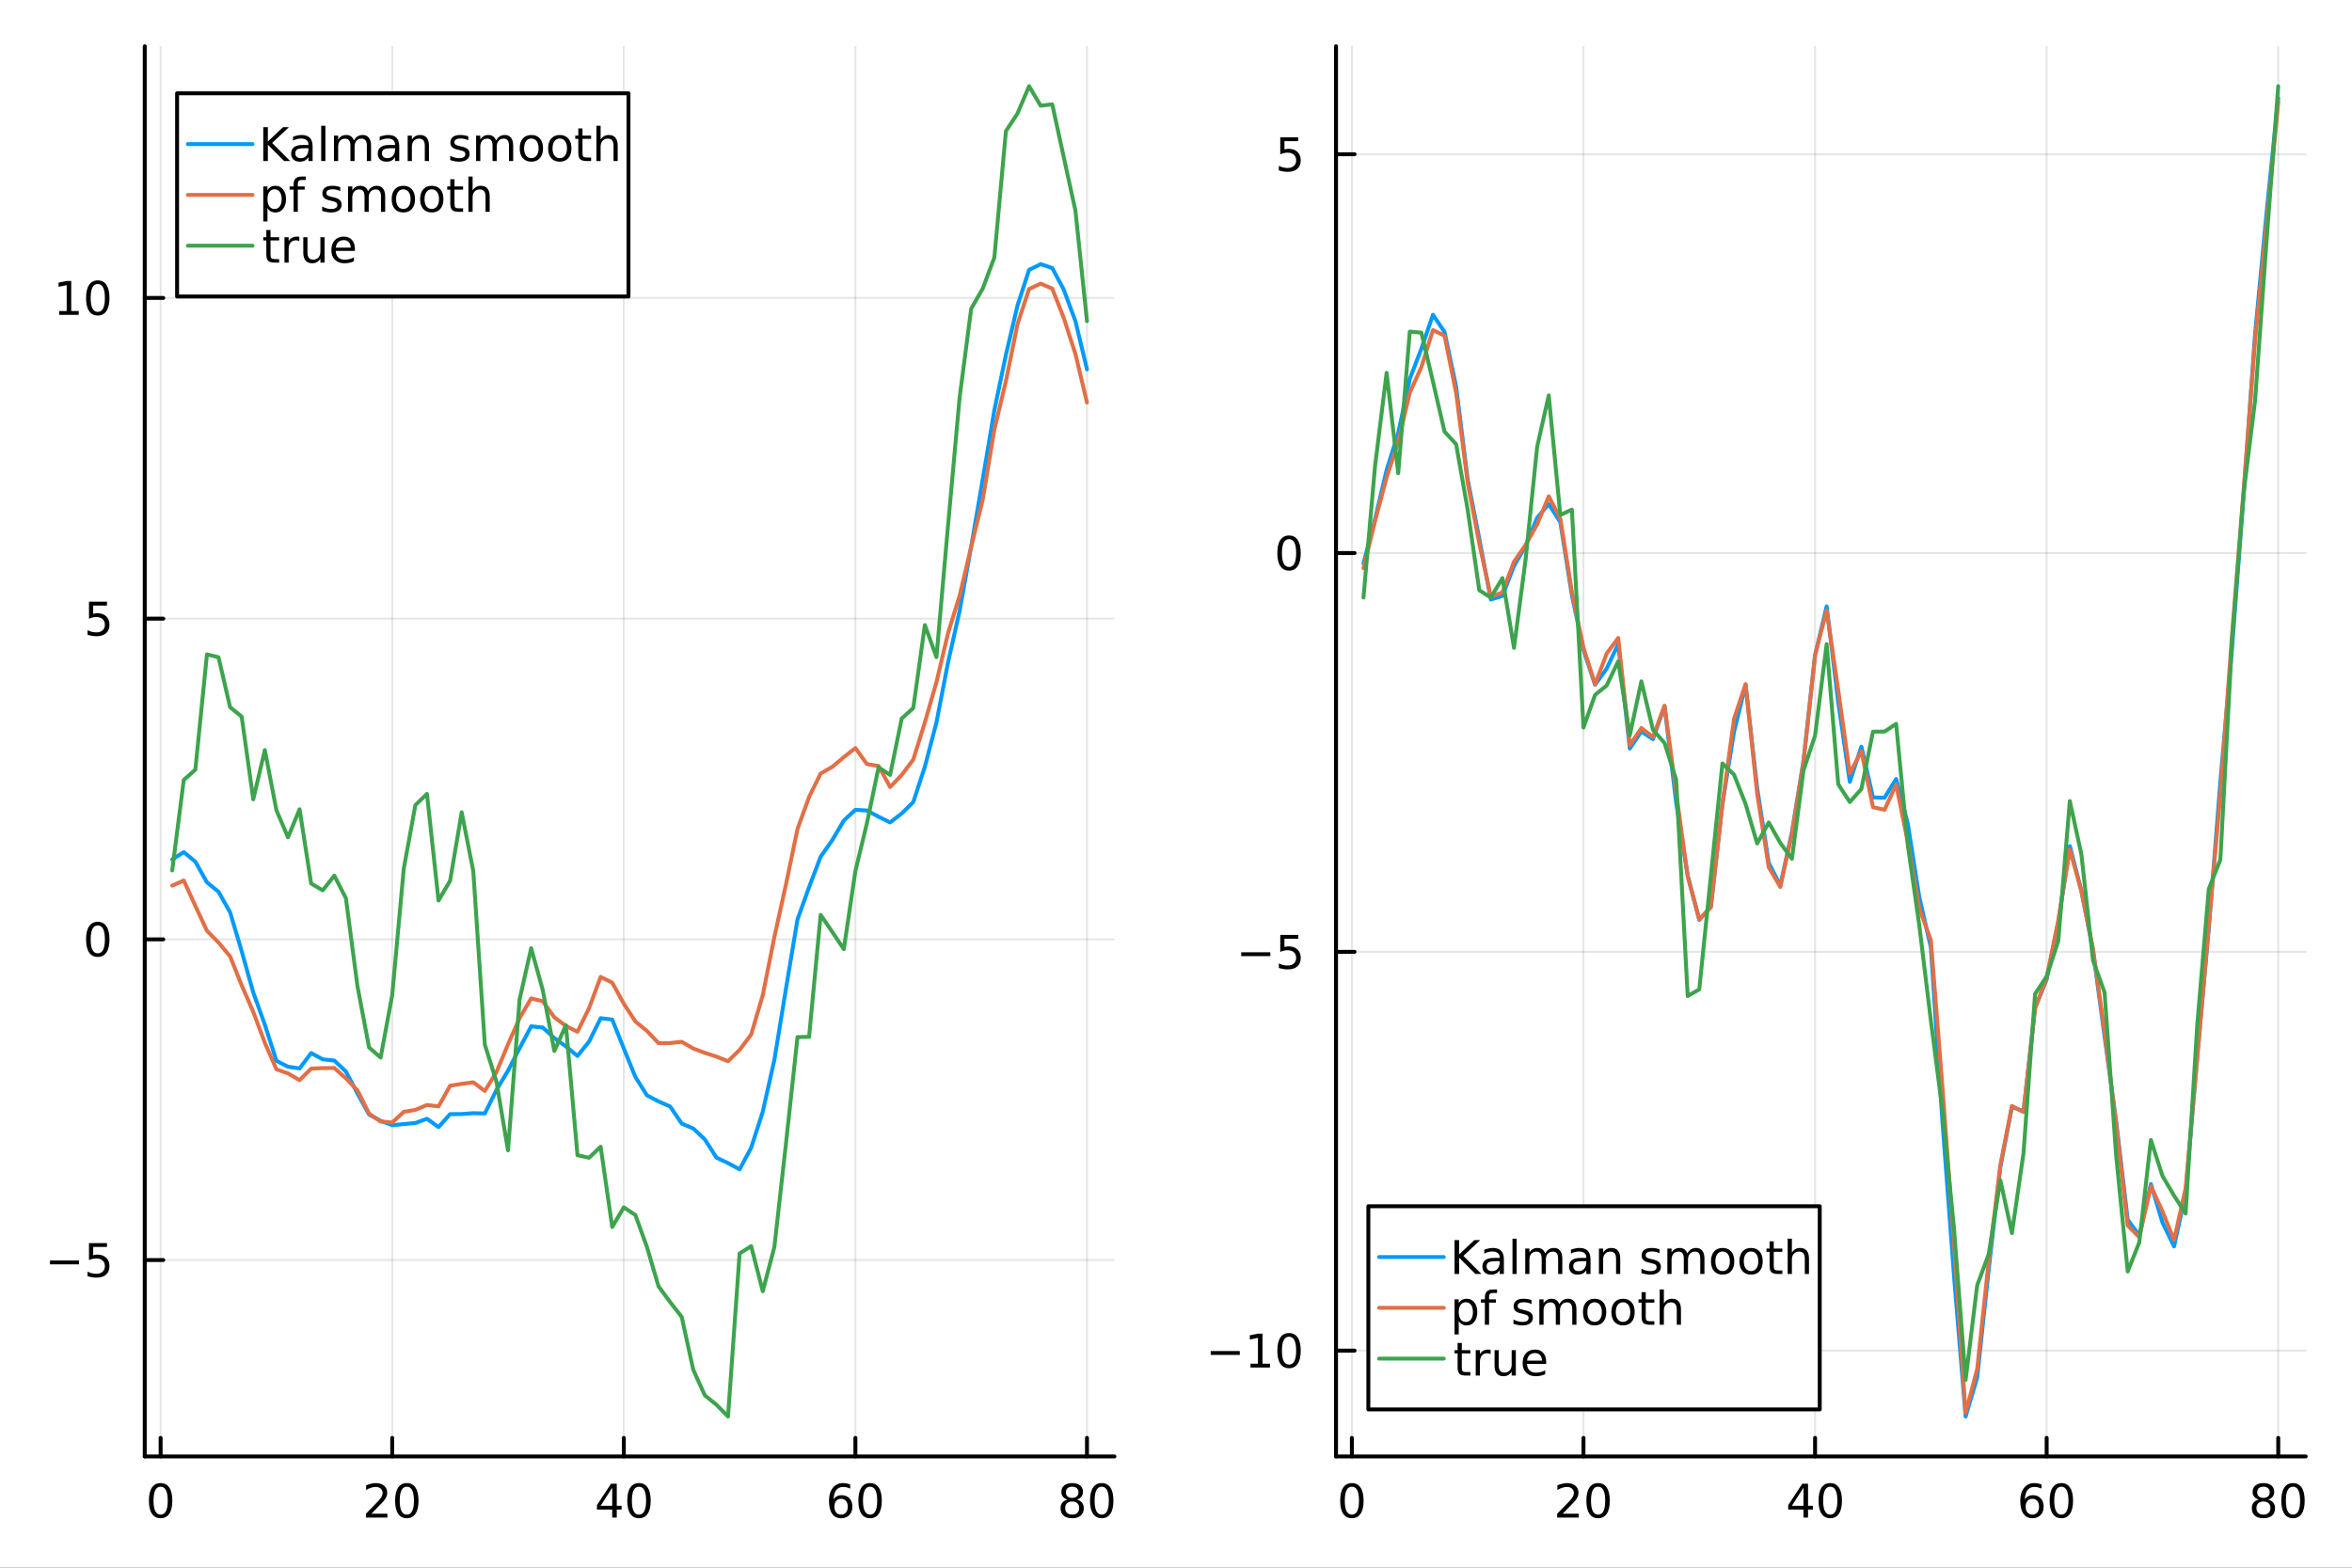 <?xml version="1.0" encoding="utf-8"?>
<svg xmlns="http://www.w3.org/2000/svg" xmlns:xlink="http://www.w3.org/1999/xlink" width="600" height="400" viewBox="0 0 2400 1600">
<rect x="0" y="0" width="2400" height="1600" fill="#333333" stroke="none"/>
<defs>
  <clipPath id="clip600">
    <rect x="0" y="0" width="2400" height="1600"/>
  </clipPath>
</defs>
<path clip-path="url(#clip600)" d="M0 1600 L2400 1600 L2400 0 L0 0  Z" fill="#ffffff" fill-rule="evenodd" fill-opacity="1"/>
<defs>
  <clipPath id="clip601">
    <rect x="480" y="0" width="1681" height="1600"/>
  </clipPath>
</defs>
<path clip-path="url(#clip600)" d="M147.709 1486.45 L1137.18 1486.45 L1137.18 47.244 L147.709 47.244  Z" fill="#ffffff" fill-rule="evenodd" fill-opacity="1"/>
<defs>
  <clipPath id="clip602">
    <rect x="147" y="47" width="990" height="1440"/>
  </clipPath>
</defs>
<polyline clip-path="url(#clip602)" style="stroke:#000000; stroke-linecap:round; stroke-linejoin:round; stroke-width:2; stroke-opacity:0.1; fill:none" points="163.897,1486.45 163.897,47.244 "/>
<polyline clip-path="url(#clip602)" style="stroke:#000000; stroke-linecap:round; stroke-linejoin:round; stroke-width:2; stroke-opacity:0.1; fill:none" points="400.216,1486.45 400.216,47.244 "/>
<polyline clip-path="url(#clip602)" style="stroke:#000000; stroke-linecap:round; stroke-linejoin:round; stroke-width:2; stroke-opacity:0.1; fill:none" points="636.535,1486.45 636.535,47.244 "/>
<polyline clip-path="url(#clip602)" style="stroke:#000000; stroke-linecap:round; stroke-linejoin:round; stroke-width:2; stroke-opacity:0.1; fill:none" points="872.854,1486.45 872.854,47.244 "/>
<polyline clip-path="url(#clip602)" style="stroke:#000000; stroke-linecap:round; stroke-linejoin:round; stroke-width:2; stroke-opacity:0.1; fill:none" points="1109.17,1486.45 1109.17,47.244 "/>
<polyline clip-path="url(#clip600)" style="stroke:#000000; stroke-linecap:round; stroke-linejoin:round; stroke-width:4; stroke-opacity:1; fill:none" points="147.709,1486.45 1137.18,1486.45 "/>
<polyline clip-path="url(#clip600)" style="stroke:#000000; stroke-linecap:round; stroke-linejoin:round; stroke-width:4; stroke-opacity:1; fill:none" points="163.897,1486.45 163.897,1467.55 "/>
<polyline clip-path="url(#clip600)" style="stroke:#000000; stroke-linecap:round; stroke-linejoin:round; stroke-width:4; stroke-opacity:1; fill:none" points="400.216,1486.45 400.216,1467.55 "/>
<polyline clip-path="url(#clip600)" style="stroke:#000000; stroke-linecap:round; stroke-linejoin:round; stroke-width:4; stroke-opacity:1; fill:none" points="636.535,1486.45 636.535,1467.55 "/>
<polyline clip-path="url(#clip600)" style="stroke:#000000; stroke-linecap:round; stroke-linejoin:round; stroke-width:4; stroke-opacity:1; fill:none" points="872.854,1486.45 872.854,1467.55 "/>
<polyline clip-path="url(#clip600)" style="stroke:#000000; stroke-linecap:round; stroke-linejoin:round; stroke-width:4; stroke-opacity:1; fill:none" points="1109.17,1486.45 1109.17,1467.55 "/>
<path clip-path="url(#clip600)" d="M163.897 1517.37 Q160.286 1517.37 158.457 1520.93 Q156.652 1524.47 156.652 1531.6 Q156.652 1538.71 158.457 1542.27 Q160.286 1545.82 163.897 1545.82 Q167.531 1545.82 169.337 1542.27 Q171.166 1538.71 171.166 1531.6 Q171.166 1524.47 169.337 1520.93 Q167.531 1517.37 163.897 1517.37 M163.897 1513.66 Q169.707 1513.66 172.763 1518.27 Q175.842 1522.85 175.842 1531.6 Q175.842 1540.33 172.763 1544.94 Q169.707 1549.52 163.897 1549.52 Q158.087 1549.52 155.008 1544.94 Q151.953 1540.33 151.953 1531.6 Q151.953 1522.85 155.008 1518.27 Q158.087 1513.66 163.897 1513.66 Z" fill="#000000" fill-rule="nonzero" fill-opacity="1" /><path clip-path="url(#clip600)" d="M378.99 1544.91 L395.309 1544.91 L395.309 1548.85 L373.365 1548.85 L373.365 1544.91 Q376.027 1542.16 380.61 1537.53 Q385.216 1532.88 386.397 1531.53 Q388.642 1529.01 389.522 1527.27 Q390.425 1525.51 390.425 1523.82 Q390.425 1521.07 388.48 1519.33 Q386.559 1517.6 383.457 1517.6 Q381.258 1517.6 378.804 1518.36 Q376.374 1519.13 373.596 1520.68 L373.596 1515.95 Q376.42 1514.82 378.874 1514.24 Q381.328 1513.66 383.365 1513.66 Q388.735 1513.66 391.929 1516.35 Q395.124 1519.03 395.124 1523.52 Q395.124 1525.65 394.314 1527.57 Q393.527 1529.47 391.42 1532.07 Q390.841 1532.74 387.74 1535.95 Q384.638 1539.15 378.99 1544.91 Z" fill="#000000" fill-rule="nonzero" fill-opacity="1" /><path clip-path="url(#clip600)" d="M415.124 1517.37 Q411.513 1517.37 409.684 1520.93 Q407.878 1524.47 407.878 1531.6 Q407.878 1538.71 409.684 1542.27 Q411.513 1545.82 415.124 1545.82 Q418.758 1545.82 420.563 1542.27 Q422.392 1538.71 422.392 1531.6 Q422.392 1524.47 420.563 1520.93 Q418.758 1517.37 415.124 1517.37 M415.124 1513.66 Q420.934 1513.66 423.989 1518.27 Q427.068 1522.85 427.068 1531.6 Q427.068 1540.33 423.989 1544.94 Q420.934 1549.52 415.124 1549.52 Q409.313 1549.52 406.235 1544.94 Q403.179 1540.33 403.179 1531.6 Q403.179 1522.85 406.235 1518.27 Q409.313 1513.66 415.124 1513.66 Z" fill="#000000" fill-rule="nonzero" fill-opacity="1" /><path clip-path="url(#clip600)" d="M624.707 1518.36 L612.901 1536.81 L624.707 1536.81 L624.707 1518.36 M623.48 1514.29 L629.359 1514.29 L629.359 1536.81 L634.29 1536.81 L634.29 1540.7 L629.359 1540.7 L629.359 1548.85 L624.707 1548.85 L624.707 1540.7 L609.105 1540.7 L609.105 1536.19 L623.48 1514.29 Z" fill="#000000" fill-rule="nonzero" fill-opacity="1" /><path clip-path="url(#clip600)" d="M652.021 1517.37 Q648.41 1517.37 646.582 1520.93 Q644.776 1524.47 644.776 1531.6 Q644.776 1538.71 646.582 1542.27 Q648.41 1545.82 652.021 1545.82 Q655.656 1545.82 657.461 1542.27 Q659.29 1538.71 659.29 1531.6 Q659.29 1524.47 657.461 1520.93 Q655.656 1517.37 652.021 1517.37 M652.021 1513.66 Q657.832 1513.66 660.887 1518.27 Q663.966 1522.85 663.966 1531.6 Q663.966 1540.33 660.887 1544.94 Q657.832 1549.52 652.021 1549.52 Q646.211 1549.52 643.133 1544.94 Q640.077 1540.33 640.077 1531.6 Q640.077 1522.85 643.133 1518.27 Q646.211 1513.66 652.021 1513.66 Z" fill="#000000" fill-rule="nonzero" fill-opacity="1" /><path clip-path="url(#clip600)" d="M858.26 1529.7 Q855.111 1529.7 853.26 1531.86 Q851.431 1534.01 851.431 1537.76 Q851.431 1541.49 853.26 1543.66 Q855.111 1545.82 858.26 1545.82 Q861.408 1545.82 863.236 1543.66 Q865.088 1541.49 865.088 1537.76 Q865.088 1534.01 863.236 1531.86 Q861.408 1529.7 858.26 1529.7 M867.542 1515.05 L867.542 1519.31 Q865.783 1518.48 863.977 1518.04 Q862.195 1517.6 860.436 1517.6 Q855.806 1517.6 853.352 1520.72 Q850.922 1523.85 850.574 1530.17 Q851.94 1528.15 854 1527.09 Q856.061 1526 858.537 1526 Q863.746 1526 866.755 1529.17 Q869.787 1532.32 869.787 1537.76 Q869.787 1543.08 866.639 1546.3 Q863.491 1549.52 858.26 1549.52 Q852.264 1549.52 849.093 1544.94 Q845.922 1540.33 845.922 1531.6 Q845.922 1523.41 849.811 1518.55 Q853.699 1513.66 860.25 1513.66 Q862.01 1513.66 863.792 1514.01 Q865.598 1514.36 867.542 1515.05 Z" fill="#000000" fill-rule="nonzero" fill-opacity="1" /><path clip-path="url(#clip600)" d="M887.843 1517.37 Q884.232 1517.37 882.403 1520.93 Q880.597 1524.47 880.597 1531.6 Q880.597 1538.71 882.403 1542.27 Q884.232 1545.82 887.843 1545.82 Q891.477 1545.82 893.283 1542.27 Q895.111 1538.71 895.111 1531.6 Q895.111 1524.47 893.283 1520.93 Q891.477 1517.37 887.843 1517.37 M887.843 1513.66 Q893.653 1513.66 896.708 1518.27 Q899.787 1522.85 899.787 1531.6 Q899.787 1540.33 896.708 1544.94 Q893.653 1549.52 887.843 1549.52 Q882.033 1549.52 878.954 1544.94 Q875.898 1540.33 875.898 1531.6 Q875.898 1522.85 878.954 1518.27 Q882.033 1513.66 887.843 1513.66 Z" fill="#000000" fill-rule="nonzero" fill-opacity="1" /><path clip-path="url(#clip600)" d="M1094.05 1532.44 Q1090.71 1532.44 1088.79 1534.22 Q1086.89 1536 1086.89 1539.13 Q1086.89 1542.25 1088.79 1544.03 Q1090.71 1545.82 1094.05 1545.82 Q1097.38 1545.82 1099.3 1544.03 Q1101.22 1542.23 1101.22 1539.13 Q1101.22 1536 1099.3 1534.22 Q1097.4 1532.44 1094.05 1532.44 M1089.37 1530.45 Q1086.36 1529.7 1084.67 1527.64 Q1083 1525.58 1083 1522.62 Q1083 1518.48 1085.94 1516.07 Q1088.91 1513.66 1094.05 1513.66 Q1099.21 1513.66 1102.15 1516.07 Q1105.09 1518.48 1105.09 1522.62 Q1105.09 1525.58 1103.4 1527.64 Q1101.73 1529.7 1098.75 1530.45 Q1102.12 1531.23 1104 1533.52 Q1105.9 1535.82 1105.9 1539.13 Q1105.9 1544.15 1102.82 1546.83 Q1099.76 1549.52 1094.05 1549.52 Q1088.33 1549.52 1085.25 1546.83 Q1082.19 1544.15 1082.19 1539.13 Q1082.19 1535.82 1084.09 1533.52 Q1085.99 1531.23 1089.37 1530.45 M1087.66 1523.06 Q1087.66 1525.75 1089.32 1527.25 Q1091.01 1528.76 1094.05 1528.76 Q1097.06 1528.76 1098.75 1527.25 Q1100.46 1525.75 1100.46 1523.06 Q1100.46 1520.38 1098.75 1518.87 Q1097.06 1517.37 1094.05 1517.37 Q1091.01 1517.37 1089.32 1518.87 Q1087.66 1520.38 1087.66 1523.06 Z" fill="#000000" fill-rule="nonzero" fill-opacity="1" /><path clip-path="url(#clip600)" d="M1124.21 1517.37 Q1120.6 1517.37 1118.77 1520.93 Q1116.96 1524.47 1116.96 1531.6 Q1116.96 1538.71 1118.77 1542.27 Q1120.6 1545.82 1124.21 1545.82 Q1127.84 1545.82 1129.65 1542.27 Q1131.48 1538.71 1131.48 1531.6 Q1131.48 1524.47 1129.65 1520.93 Q1127.84 1517.37 1124.21 1517.37 M1124.21 1513.66 Q1130.02 1513.66 1133.07 1518.27 Q1136.15 1522.85 1136.15 1531.6 Q1136.15 1540.33 1133.07 1544.94 Q1130.02 1549.52 1124.21 1549.52 Q1118.4 1549.52 1115.32 1544.94 Q1112.26 1540.33 1112.26 1531.6 Q1112.26 1522.85 1115.32 1518.27 Q1118.4 1513.66 1124.21 1513.66 Z" fill="#000000" fill-rule="nonzero" fill-opacity="1" /><polyline clip-path="url(#clip602)" style="stroke:#000000; stroke-linecap:round; stroke-linejoin:round; stroke-width:2; stroke-opacity:0.1; fill:none" points="147.709,1286.02 1137.18,1286.02 "/>
<polyline clip-path="url(#clip602)" style="stroke:#000000; stroke-linecap:round; stroke-linejoin:round; stroke-width:2; stroke-opacity:0.1; fill:none" points="147.709,958.705 1137.18,958.705 "/>
<polyline clip-path="url(#clip602)" style="stroke:#000000; stroke-linecap:round; stroke-linejoin:round; stroke-width:2; stroke-opacity:0.1; fill:none" points="147.709,631.39 1137.18,631.39 "/>
<polyline clip-path="url(#clip602)" style="stroke:#000000; stroke-linecap:round; stroke-linejoin:round; stroke-width:2; stroke-opacity:0.1; fill:none" points="147.709,304.076 1137.18,304.076 "/>
<polyline clip-path="url(#clip600)" style="stroke:#000000; stroke-linecap:round; stroke-linejoin:round; stroke-width:4; stroke-opacity:1; fill:none" points="147.709,1486.45 147.709,47.244 "/>
<polyline clip-path="url(#clip600)" style="stroke:#000000; stroke-linecap:round; stroke-linejoin:round; stroke-width:4; stroke-opacity:1; fill:none" points="147.709,1286.02 166.607,1286.02 "/>
<polyline clip-path="url(#clip600)" style="stroke:#000000; stroke-linecap:round; stroke-linejoin:round; stroke-width:4; stroke-opacity:1; fill:none" points="147.709,958.705 166.607,958.705 "/>
<polyline clip-path="url(#clip600)" style="stroke:#000000; stroke-linecap:round; stroke-linejoin:round; stroke-width:4; stroke-opacity:1; fill:none" points="147.709,631.39 166.607,631.39 "/>
<polyline clip-path="url(#clip600)" style="stroke:#000000; stroke-linecap:round; stroke-linejoin:round; stroke-width:4; stroke-opacity:1; fill:none" points="147.709,304.076 166.607,304.076 "/>
<path clip-path="url(#clip600)" d="M50.992 1286.47 L80.668 1286.47 L80.668 1290.41 L50.992 1290.41 L50.992 1286.47 Z" fill="#000000" fill-rule="nonzero" fill-opacity="1" /><path clip-path="url(#clip600)" d="M90.807 1268.74 L109.163 1268.74 L109.163 1272.67 L95.089 1272.67 L95.089 1281.15 Q96.108 1280.8 97.126 1280.64 Q98.145 1280.45 99.163 1280.45 Q104.95 1280.45 108.33 1283.62 Q111.709 1286.79 111.709 1292.21 Q111.709 1297.79 108.237 1300.89 Q104.765 1303.97 98.446 1303.97 Q96.27 1303.97 94.001 1303.6 Q91.756 1303.23 89.348 1302.49 L89.348 1297.79 Q91.432 1298.92 93.654 1299.48 Q95.876 1300.03 98.353 1300.03 Q102.358 1300.03 104.696 1297.93 Q107.033 1295.82 107.033 1292.21 Q107.033 1288.6 104.696 1286.49 Q102.358 1284.39 98.353 1284.39 Q96.478 1284.39 94.603 1284.8 Q92.751 1285.22 90.807 1286.1 L90.807 1268.74 Z" fill="#000000" fill-rule="nonzero" fill-opacity="1" /><path clip-path="url(#clip600)" d="M99.765 944.503 Q96.154 944.503 94.325 948.068 Q92.52 951.61 92.52 958.739 Q92.52 965.846 94.325 969.411 Q96.154 972.952 99.765 972.952 Q103.399 972.952 105.205 969.411 Q107.033 965.846 107.033 958.739 Q107.033 951.61 105.205 948.068 Q103.399 944.503 99.765 944.503 M99.765 940.8 Q105.575 940.8 108.631 945.406 Q111.709 949.989 111.709 958.739 Q111.709 967.466 108.631 972.073 Q105.575 976.656 99.765 976.656 Q93.955 976.656 90.876 972.073 Q87.821 967.466 87.821 958.739 Q87.821 949.989 90.876 945.406 Q93.955 940.8 99.765 940.8 Z" fill="#000000" fill-rule="nonzero" fill-opacity="1" /><path clip-path="url(#clip600)" d="M90.807 614.11 L109.163 614.11 L109.163 618.046 L95.089 618.046 L95.089 626.518 Q96.108 626.171 97.126 626.009 Q98.145 625.823 99.163 625.823 Q104.95 625.823 108.33 628.995 Q111.709 632.166 111.709 637.583 Q111.709 643.161 108.237 646.263 Q104.765 649.342 98.446 649.342 Q96.27 649.342 94.001 648.971 Q91.756 648.601 89.348 647.86 L89.348 643.161 Q91.432 644.295 93.654 644.851 Q95.876 645.407 98.353 645.407 Q102.358 645.407 104.696 643.3 Q107.033 641.194 107.033 637.583 Q107.033 633.971 104.696 631.865 Q102.358 629.759 98.353 629.759 Q96.478 629.759 94.603 630.175 Q92.751 630.592 90.807 631.471 L90.807 614.11 Z" fill="#000000" fill-rule="nonzero" fill-opacity="1" /><path clip-path="url(#clip600)" d="M60.413 317.421 L68.052 317.421 L68.052 291.056 L59.742 292.722 L59.742 288.463 L68.006 286.796 L72.682 286.796 L72.682 317.421 L80.321 317.421 L80.321 321.356 L60.413 321.356 L60.413 317.421 Z" fill="#000000" fill-rule="nonzero" fill-opacity="1" /><path clip-path="url(#clip600)" d="M99.765 289.875 Q96.154 289.875 94.325 293.44 Q92.52 296.981 92.52 304.111 Q92.52 311.217 94.325 314.782 Q96.154 318.324 99.765 318.324 Q103.399 318.324 105.205 314.782 Q107.033 311.217 107.033 304.111 Q107.033 296.981 105.205 293.44 Q103.399 289.875 99.765 289.875 M99.765 286.171 Q105.575 286.171 108.631 290.778 Q111.709 295.361 111.709 304.111 Q111.709 312.838 108.631 317.444 Q105.575 322.028 99.765 322.028 Q93.955 322.028 90.876 317.444 Q87.821 312.838 87.821 304.111 Q87.821 295.361 90.876 290.778 Q93.955 286.171 99.765 286.171 Z" fill="#000000" fill-rule="nonzero" fill-opacity="1" /><polyline clip-path="url(#clip602)" style="stroke:#009af9; stroke-linecap:round; stroke-linejoin:round; stroke-width:4; stroke-opacity:1; fill:none" points="175.713,877.144 187.529,869.676 199.345,879.457 211.161,900.531 222.977,910.178 234.793,931.121 246.609,970.822 258.425,1012.94 270.241,1045.79 282.057,1082.66 293.873,1088.72 305.689,1090.44 317.505,1074.77 329.321,1081.15 341.137,1082.42 352.952,1093.58 364.768,1116.04 376.584,1137.48 388.4,1143.93 400.216,1148.33 412.032,1147.28 423.848,1146.15 435.664,1141.84 447.48,1150.31 459.296,1137.09 471.112,1137.01 482.928,1136.14 494.744,1136.4 506.56,1112.53 518.376,1092.73 530.192,1069.87 542.008,1047.47 553.824,1048.71 565.64,1059.47 577.456,1067.94 589.272,1077.74 601.088,1063.05 612.903,1039.15 624.719,1040.56 636.535,1070.15 648.351,1099.18 660.167,1117.93 671.983,1124.14 683.799,1129.28 695.615,1146.71 707.431,1151.75 719.247,1162.92 731.063,1181.48 742.879,1187.07 754.695,1193.44 766.511,1171.33 778.327,1134.61 790.143,1081.88 801.959,1009.37 813.775,938.419 825.591,905.448 837.407,874.309 849.223,857.474 861.038,837.442 872.854,826.509 884.67,827.223 896.486,833.548 908.302,839.385 920.118,830.216 931.934,818.537 943.75,782.492 955.566,737.342 967.382,676.097 979.198,623.528 991.014,557.787 1002.83,488.996 1014.65,418.711 1026.46,362.013 1038.28,311.749 1050.09,275.433 1061.91,269.613 1073.73,273.536 1085.54,295.756 1097.36,327.744 1109.17,376.992 "/>
<polyline clip-path="url(#clip602)" style="stroke:#e26f46; stroke-linecap:round; stroke-linejoin:round; stroke-width:4; stroke-opacity:1; fill:none" points="175.713,903.848 187.529,898.681 199.345,924.63 211.161,949.965 222.977,961.937 234.793,976.1 246.609,1005.6 258.425,1032.77 270.241,1064.28 282.057,1091.35 293.873,1095.49 305.689,1102.42 317.505,1090.65 329.321,1090.13 341.137,1090.01 352.952,1100.57 364.768,1112.82 376.584,1136.55 388.4,1144.63 400.216,1145.7 412.032,1134.74 423.848,1132.76 435.664,1127.76 447.48,1129.19 459.296,1108.11 471.112,1106.22 482.928,1104.59 494.744,1113.45 506.56,1094.21 518.376,1065.9 530.192,1039.08 542.008,1018.99 553.824,1021.86 565.64,1038.24 577.456,1047.16 589.272,1053 601.088,1028.92 612.903,997.067 624.719,1002.9 636.535,1024.38 648.351,1042.52 660.167,1052.2 671.983,1064.67 683.799,1064.56 695.615,1063.28 707.431,1070.14 719.247,1074.6 731.063,1078.37 742.879,1083.1 754.695,1071.53 766.511,1055.84 778.327,1015.72 790.143,956.517 801.959,902.861 813.775,846.082 825.591,813.416 837.407,789.447 849.223,782.727 861.038,772.757 872.854,763.477 884.67,779.875 896.486,781.763 908.302,803.277 920.118,790.916 931.934,775.216 943.75,737.253 955.566,696.225 967.382,646.231 979.198,607.974 991.014,558.043 1002.83,509.791 1014.65,438.404 1026.46,388.97 1038.28,330.764 1050.09,294.977 1061.91,289.47 1073.73,294.594 1085.54,324.716 1097.36,361.215 1109.17,410.83 "/>
<polyline clip-path="url(#clip602)" style="stroke:#3da44d; stroke-linecap:round; stroke-linejoin:round; stroke-width:4; stroke-opacity:1; fill:none" points="175.713,888.378 187.529,796.031 199.345,785.536 211.161,667.857 222.977,670.842 234.793,721.738 246.609,731.4 258.425,815.831 270.241,765.519 282.057,826.918 293.873,854.615 305.689,825.95 317.505,901.767 329.321,908.693 341.137,893.679 352.952,916.715 364.768,1006.51 376.584,1069.02 388.4,1079.37 400.216,1015.58 412.032,886.515 423.848,821.737 435.664,810.294 447.48,919.11 459.296,898.881 471.112,829.062 482.928,889.061 494.744,1066.24 506.56,1103.85 518.376,1174.05 530.192,1020.01 542.008,967.758 553.824,1010.43 565.64,1072.65 577.456,1046.36 589.272,1179.06 601.088,1181.62 612.903,1170.36 624.719,1252.28 636.535,1232.24 648.351,1240.09 660.167,1272.78 671.983,1312.93 683.799,1328.9 695.615,1344.06 707.431,1398.06 719.247,1424.13 731.063,1433.67 742.879,1445.72 754.695,1279.36 766.511,1271.81 778.327,1317.86 790.143,1272.86 801.959,1167.58 813.775,1058.49 825.591,1058.2 837.407,933.78 849.223,951.096 861.038,968.725 872.854,888.978 884.67,839.951 896.486,783.155 908.302,790.884 920.118,733.329 931.934,722.6 943.75,637.928 955.566,670.667 967.382,536.374 979.198,405.784 991.014,315.061 1002.83,294.41 1014.65,262.794 1026.46,133.829 1038.28,115.765 1050.09,87.976 1061.91,107.868 1073.73,106.497 1085.54,160.771 1097.36,214.929 1109.17,327.747 "/>
<path clip-path="url(#clip600)" d="M180.692 302.578 L641.303 302.578 L641.303 95.218 L180.692 95.218  Z" fill="#ffffff" fill-rule="evenodd" fill-opacity="1"/>
<polyline clip-path="url(#clip600)" style="stroke:#000000; stroke-linecap:round; stroke-linejoin:round; stroke-width:4; stroke-opacity:1; fill:none" points="180.692,302.578 641.303,302.578 641.303,95.218 180.692,95.218 180.692,302.578 "/>
<polyline clip-path="url(#clip600)" style="stroke:#009af9; stroke-linecap:round; stroke-linejoin:round; stroke-width:4; stroke-opacity:1; fill:none" points="191.686,147.058 257.65,147.058 "/>
<path clip-path="url(#clip600)" d="M268.644 129.778 L273.32 129.778 L273.32 144.384 L288.829 129.778 L294.848 129.778 L277.695 145.889 L296.075 164.338 L289.917 164.338 L273.32 147.694 L273.32 164.338 L268.644 164.338 L268.644 129.778 Z" fill="#000000" fill-rule="nonzero" fill-opacity="1" /><path clip-path="url(#clip600)" d="M310.496 151.305 Q305.334 151.305 303.343 152.486 Q301.353 153.666 301.353 156.514 Q301.353 158.782 302.834 160.125 Q304.339 161.444 306.908 161.444 Q310.45 161.444 312.579 158.944 Q314.732 156.421 314.732 152.254 L314.732 151.305 L310.496 151.305 M318.991 149.546 L318.991 164.338 L314.732 164.338 L314.732 160.402 Q313.274 162.763 311.098 163.898 Q308.922 165.009 305.774 165.009 Q301.792 165.009 299.431 162.787 Q297.093 160.541 297.093 156.791 Q297.093 152.416 300.01 150.194 Q302.95 147.972 308.76 147.972 L314.732 147.972 L314.732 147.555 Q314.732 144.615 312.788 143.018 Q310.866 141.398 307.371 141.398 Q305.149 141.398 303.042 141.93 Q300.936 142.463 298.991 143.527 L298.991 139.592 Q301.329 138.69 303.528 138.25 Q305.727 137.787 307.811 137.787 Q313.436 137.787 316.214 140.703 Q318.991 143.62 318.991 149.546 Z" fill="#000000" fill-rule="nonzero" fill-opacity="1" /><path clip-path="url(#clip600)" d="M327.764 128.319 L332.024 128.319 L332.024 164.338 L327.764 164.338 L327.764 128.319 Z" fill="#000000" fill-rule="nonzero" fill-opacity="1" /><path clip-path="url(#clip600)" d="M361.121 143.389 Q362.718 140.518 364.94 139.153 Q367.162 137.787 370.172 137.787 Q374.222 137.787 376.422 140.634 Q378.621 143.458 378.621 148.689 L378.621 164.338 L374.338 164.338 L374.338 148.828 Q374.338 145.102 373.019 143.296 Q371.699 141.49 368.991 141.49 Q365.681 141.49 363.76 143.69 Q361.838 145.889 361.838 149.685 L361.838 164.338 L357.556 164.338 L357.556 148.828 Q357.556 145.078 356.236 143.296 Q354.917 141.49 352.162 141.49 Q348.899 141.49 346.977 143.713 Q345.056 145.912 345.056 149.685 L345.056 164.338 L340.774 164.338 L340.774 138.412 L345.056 138.412 L345.056 142.44 Q346.514 140.055 348.551 138.921 Q350.588 137.787 353.389 137.787 Q356.213 137.787 358.181 139.222 Q360.172 140.657 361.121 143.389 Z" fill="#000000" fill-rule="nonzero" fill-opacity="1" /><path clip-path="url(#clip600)" d="M398.898 151.305 Q393.736 151.305 391.746 152.486 Q389.755 153.666 389.755 156.514 Q389.755 158.782 391.236 160.125 Q392.741 161.444 395.31 161.444 Q398.852 161.444 400.982 158.944 Q403.134 156.421 403.134 152.254 L403.134 151.305 L398.898 151.305 M407.394 149.546 L407.394 164.338 L403.134 164.338 L403.134 160.402 Q401.676 162.763 399.5 163.898 Q397.324 165.009 394.176 165.009 Q390.195 165.009 387.834 162.787 Q385.496 160.541 385.496 156.791 Q385.496 152.416 388.412 150.194 Q391.352 147.972 397.162 147.972 L403.134 147.972 L403.134 147.555 Q403.134 144.615 401.19 143.018 Q399.269 141.398 395.773 141.398 Q393.551 141.398 391.445 141.93 Q389.338 142.463 387.394 143.527 L387.394 139.592 Q389.732 138.69 391.931 138.25 Q394.13 137.787 396.213 137.787 Q401.838 137.787 404.616 140.703 Q407.394 143.62 407.394 149.546 Z" fill="#000000" fill-rule="nonzero" fill-opacity="1" /><path clip-path="url(#clip600)" d="M437.718 148.689 L437.718 164.338 L433.458 164.338 L433.458 148.828 Q433.458 145.148 432.023 143.319 Q430.588 141.49 427.718 141.49 Q424.269 141.49 422.278 143.69 Q420.287 145.889 420.287 149.685 L420.287 164.338 L416.005 164.338 L416.005 138.412 L420.287 138.412 L420.287 142.44 Q421.815 140.102 423.875 138.944 Q425.958 137.787 428.667 137.787 Q433.134 137.787 435.426 140.565 Q437.718 143.319 437.718 148.689 Z" fill="#000000" fill-rule="nonzero" fill-opacity="1" /><path clip-path="url(#clip600)" d="M477.81 139.176 L477.81 143.203 Q476.004 142.277 474.06 141.815 Q472.115 141.352 470.032 141.352 Q466.861 141.352 465.264 142.324 Q463.69 143.296 463.69 145.24 Q463.69 146.722 464.824 147.578 Q465.958 148.412 469.384 149.176 L470.842 149.5 Q475.379 150.472 477.277 152.254 Q479.199 154.014 479.199 157.185 Q479.199 160.796 476.328 162.902 Q473.481 165.009 468.481 165.009 Q466.398 165.009 464.129 164.592 Q461.884 164.199 459.384 163.388 L459.384 158.99 Q461.745 160.217 464.037 160.842 Q466.328 161.444 468.574 161.444 Q471.583 161.444 473.203 160.426 Q474.824 159.384 474.824 157.509 Q474.824 155.773 473.643 154.847 Q472.486 153.921 468.528 153.064 L467.046 152.717 Q463.088 151.884 461.329 150.171 Q459.569 148.435 459.569 145.426 Q459.569 141.768 462.162 139.778 Q464.754 137.787 469.523 137.787 Q471.884 137.787 473.967 138.134 Q476.051 138.481 477.81 139.176 Z" fill="#000000" fill-rule="nonzero" fill-opacity="1" /><path clip-path="url(#clip600)" d="M506.166 143.389 Q507.763 140.518 509.986 139.153 Q512.208 137.787 515.217 137.787 Q519.268 137.787 521.467 140.634 Q523.666 143.458 523.666 148.689 L523.666 164.338 L519.384 164.338 L519.384 148.828 Q519.384 145.102 518.064 143.296 Q516.745 141.49 514.037 141.49 Q510.726 141.49 508.805 143.69 Q506.884 145.889 506.884 149.685 L506.884 164.338 L502.601 164.338 L502.601 148.828 Q502.601 145.078 501.282 143.296 Q499.963 141.49 497.208 141.49 Q493.944 141.49 492.023 143.713 Q490.102 145.912 490.102 149.685 L490.102 164.338 L485.819 164.338 L485.819 138.412 L490.102 138.412 L490.102 142.44 Q491.56 140.055 493.597 138.921 Q495.634 137.787 498.435 137.787 Q501.259 137.787 503.226 139.222 Q505.217 140.657 506.166 143.389 Z" fill="#000000" fill-rule="nonzero" fill-opacity="1" /><path clip-path="url(#clip600)" d="M542.208 141.398 Q538.782 141.398 536.791 144.083 Q534.8 146.745 534.8 151.398 Q534.8 156.051 536.768 158.736 Q538.759 161.398 542.208 161.398 Q545.61 161.398 547.601 158.713 Q549.592 156.027 549.592 151.398 Q549.592 146.791 547.601 144.106 Q545.61 141.398 542.208 141.398 M542.208 137.787 Q547.763 137.787 550.935 141.398 Q554.106 145.009 554.106 151.398 Q554.106 157.764 550.935 161.398 Q547.763 165.009 542.208 165.009 Q536.629 165.009 533.458 161.398 Q530.31 157.764 530.31 151.398 Q530.31 145.009 533.458 141.398 Q536.629 137.787 542.208 137.787 Z" fill="#000000" fill-rule="nonzero" fill-opacity="1" /><path clip-path="url(#clip600)" d="M571.212 141.398 Q567.786 141.398 565.796 144.083 Q563.805 146.745 563.805 151.398 Q563.805 156.051 565.772 158.736 Q567.763 161.398 571.212 161.398 Q574.615 161.398 576.606 158.713 Q578.596 156.027 578.596 151.398 Q578.596 146.791 576.606 144.106 Q574.615 141.398 571.212 141.398 M571.212 137.787 Q576.768 137.787 579.939 141.398 Q583.11 145.009 583.11 151.398 Q583.11 157.764 579.939 161.398 Q576.768 165.009 571.212 165.009 Q565.634 165.009 562.462 161.398 Q559.314 157.764 559.314 151.398 Q559.314 145.009 562.462 141.398 Q565.634 137.787 571.212 137.787 Z" fill="#000000" fill-rule="nonzero" fill-opacity="1" /><path clip-path="url(#clip600)" d="M594.383 131.051 L594.383 138.412 L603.156 138.412 L603.156 141.722 L594.383 141.722 L594.383 155.796 Q594.383 158.967 595.24 159.87 Q596.119 160.773 598.781 160.773 L603.156 160.773 L603.156 164.338 L598.781 164.338 Q593.851 164.338 591.976 162.509 Q590.101 160.657 590.101 155.796 L590.101 141.722 L586.976 141.722 L586.976 138.412 L590.101 138.412 L590.101 131.051 L594.383 131.051 Z" fill="#000000" fill-rule="nonzero" fill-opacity="1" /><path clip-path="url(#clip600)" d="M630.309 148.689 L630.309 164.338 L626.05 164.338 L626.05 148.828 Q626.05 145.148 624.615 143.319 Q623.179 141.49 620.309 141.49 Q616.86 141.49 614.869 143.69 Q612.879 145.889 612.879 149.685 L612.879 164.338 L608.596 164.338 L608.596 128.319 L612.879 128.319 L612.879 142.44 Q614.406 140.102 616.467 138.944 Q618.55 137.787 621.258 137.787 Q625.726 137.787 628.017 140.565 Q630.309 143.319 630.309 148.689 Z" fill="#000000" fill-rule="nonzero" fill-opacity="1" /><polyline clip-path="url(#clip600)" style="stroke:#e26f46; stroke-linecap:round; stroke-linejoin:round; stroke-width:4; stroke-opacity:1; fill:none" points="191.686,198.898 257.65,198.898 "/>
<path clip-path="url(#clip600)" d="M272.927 212.289 L272.927 226.039 L268.644 226.039 L268.644 190.252 L272.927 190.252 L272.927 194.187 Q274.269 191.872 276.306 190.761 Q278.367 189.627 281.214 189.627 Q285.936 189.627 288.876 193.377 Q291.839 197.127 291.839 203.238 Q291.839 209.349 288.876 213.099 Q285.936 216.849 281.214 216.849 Q278.367 216.849 276.306 215.738 Q274.269 214.603 272.927 212.289 M287.417 203.238 Q287.417 198.539 285.473 195.877 Q283.552 193.192 280.172 193.192 Q276.792 193.192 274.848 195.877 Q272.927 198.539 272.927 203.238 Q272.927 207.937 274.848 210.622 Q276.792 213.284 280.172 213.284 Q283.552 213.284 285.473 210.622 Q287.417 207.937 287.417 203.238 Z" fill="#000000" fill-rule="nonzero" fill-opacity="1" /><path clip-path="url(#clip600)" d="M312.024 180.159 L312.024 183.701 L307.95 183.701 Q305.658 183.701 304.755 184.627 Q303.876 185.553 303.876 187.96 L303.876 190.252 L310.89 190.252 L310.89 193.562 L303.876 193.562 L303.876 216.178 L299.593 216.178 L299.593 193.562 L295.519 193.562 L295.519 190.252 L299.593 190.252 L299.593 188.446 Q299.593 184.118 301.607 182.15 Q303.621 180.159 307.996 180.159 L312.024 180.159 Z" fill="#000000" fill-rule="nonzero" fill-opacity="1" /><path clip-path="url(#clip600)" d="M347.186 191.016 L347.186 195.043 Q345.38 194.117 343.436 193.655 Q341.491 193.192 339.408 193.192 Q336.237 193.192 334.639 194.164 Q333.065 195.136 333.065 197.08 Q333.065 198.562 334.2 199.418 Q335.334 200.252 338.76 201.016 L340.218 201.34 Q344.755 202.312 346.653 204.094 Q348.574 205.854 348.574 209.025 Q348.574 212.636 345.704 214.742 Q342.857 216.849 337.857 216.849 Q335.774 216.849 333.505 216.432 Q331.26 216.039 328.76 215.228 L328.76 210.83 Q331.121 212.057 333.413 212.682 Q335.704 213.284 337.95 213.284 Q340.959 213.284 342.579 212.266 Q344.2 211.224 344.2 209.349 Q344.2 207.613 343.019 206.687 Q341.862 205.761 337.903 204.904 L336.422 204.557 Q332.463 203.724 330.704 202.011 Q328.945 200.275 328.945 197.266 Q328.945 193.608 331.538 191.618 Q334.13 189.627 338.899 189.627 Q341.26 189.627 343.343 189.974 Q345.426 190.321 347.186 191.016 Z" fill="#000000" fill-rule="nonzero" fill-opacity="1" /><path clip-path="url(#clip600)" d="M375.542 195.229 Q377.139 192.358 379.361 190.993 Q381.584 189.627 384.593 189.627 Q388.644 189.627 390.843 192.474 Q393.042 195.298 393.042 200.529 L393.042 216.178 L388.759 216.178 L388.759 200.668 Q388.759 196.942 387.44 195.136 Q386.121 193.33 383.412 193.33 Q380.102 193.33 378.181 195.53 Q376.26 197.729 376.26 201.525 L376.26 216.178 L371.977 216.178 L371.977 200.668 Q371.977 196.918 370.658 195.136 Q369.338 193.33 366.584 193.33 Q363.32 193.33 361.398 195.553 Q359.477 197.752 359.477 201.525 L359.477 216.178 L355.195 216.178 L355.195 190.252 L359.477 190.252 L359.477 194.28 Q360.936 191.895 362.973 190.761 Q365.01 189.627 367.81 189.627 Q370.635 189.627 372.602 191.062 Q374.593 192.497 375.542 195.229 Z" fill="#000000" fill-rule="nonzero" fill-opacity="1" /><path clip-path="url(#clip600)" d="M411.583 193.238 Q408.157 193.238 406.167 195.923 Q404.176 198.585 404.176 203.238 Q404.176 207.891 406.144 210.576 Q408.134 213.238 411.583 213.238 Q414.986 213.238 416.977 210.553 Q418.968 207.867 418.968 203.238 Q418.968 198.631 416.977 195.946 Q414.986 193.238 411.583 193.238 M411.583 189.627 Q417.139 189.627 420.31 193.238 Q423.481 196.849 423.481 203.238 Q423.481 209.604 420.31 213.238 Q417.139 216.849 411.583 216.849 Q406.005 216.849 402.833 213.238 Q399.685 209.604 399.685 203.238 Q399.685 196.849 402.833 193.238 Q406.005 189.627 411.583 189.627 Z" fill="#000000" fill-rule="nonzero" fill-opacity="1" /><path clip-path="url(#clip600)" d="M440.588 193.238 Q437.162 193.238 435.171 195.923 Q433.181 198.585 433.181 203.238 Q433.181 207.891 435.148 210.576 Q437.139 213.238 440.588 213.238 Q443.991 213.238 445.981 210.553 Q447.972 207.867 447.972 203.238 Q447.972 198.631 445.981 195.946 Q443.991 193.238 440.588 193.238 M440.588 189.627 Q446.143 189.627 449.315 193.238 Q452.486 196.849 452.486 203.238 Q452.486 209.604 449.315 213.238 Q446.143 216.849 440.588 216.849 Q435.009 216.849 431.838 213.238 Q428.69 209.604 428.69 203.238 Q428.69 196.849 431.838 193.238 Q435.009 189.627 440.588 189.627 Z" fill="#000000" fill-rule="nonzero" fill-opacity="1" /><path clip-path="url(#clip600)" d="M463.759 182.891 L463.759 190.252 L472.532 190.252 L472.532 193.562 L463.759 193.562 L463.759 207.636 Q463.759 210.807 464.616 211.71 Q465.495 212.613 468.157 212.613 L472.532 212.613 L472.532 216.178 L468.157 216.178 Q463.227 216.178 461.352 214.349 Q459.477 212.497 459.477 207.636 L459.477 193.562 L456.352 193.562 L456.352 190.252 L459.477 190.252 L459.477 182.891 L463.759 182.891 Z" fill="#000000" fill-rule="nonzero" fill-opacity="1" /><path clip-path="url(#clip600)" d="M499.685 200.529 L499.685 216.178 L495.426 216.178 L495.426 200.668 Q495.426 196.988 493.99 195.159 Q492.555 193.33 489.685 193.33 Q486.236 193.33 484.245 195.53 Q482.254 197.729 482.254 201.525 L482.254 216.178 L477.972 216.178 L477.972 180.159 L482.254 180.159 L482.254 194.28 Q483.782 191.942 485.842 190.784 Q487.926 189.627 490.634 189.627 Q495.101 189.627 497.393 192.405 Q499.685 195.159 499.685 200.529 Z" fill="#000000" fill-rule="nonzero" fill-opacity="1" /><polyline clip-path="url(#clip600)" style="stroke:#3da44d; stroke-linecap:round; stroke-linejoin:round; stroke-width:4; stroke-opacity:1; fill:none" points="191.686,250.738 257.65,250.738 "/>
<path clip-path="url(#clip600)" d="M276.052 234.731 L276.052 242.092 L284.825 242.092 L284.825 245.402 L276.052 245.402 L276.052 259.476 Q276.052 262.647 276.908 263.55 Q277.788 264.453 280.45 264.453 L284.825 264.453 L284.825 268.018 L280.45 268.018 Q275.519 268.018 273.644 266.189 Q271.769 264.337 271.769 259.476 L271.769 245.402 L268.644 245.402 L268.644 242.092 L271.769 242.092 L271.769 234.731 L276.052 234.731 Z" fill="#000000" fill-rule="nonzero" fill-opacity="1" /><path clip-path="url(#clip600)" d="M305.45 246.073 Q304.732 245.657 303.876 245.471 Q303.042 245.263 302.024 245.263 Q298.413 245.263 296.468 247.624 Q294.547 249.962 294.547 254.36 L294.547 268.018 L290.265 268.018 L290.265 242.092 L294.547 242.092 L294.547 246.12 Q295.89 243.758 298.042 242.624 Q300.195 241.467 303.274 241.467 Q303.714 241.467 304.246 241.536 Q304.778 241.583 305.427 241.698 L305.45 246.073 Z" fill="#000000" fill-rule="nonzero" fill-opacity="1" /><path clip-path="url(#clip600)" d="M309.477 257.786 L309.477 242.092 L313.737 242.092 L313.737 257.624 Q313.737 261.305 315.172 263.156 Q316.607 264.985 319.477 264.985 Q322.926 264.985 324.917 262.786 Q326.931 260.587 326.931 256.791 L326.931 242.092 L331.19 242.092 L331.19 268.018 L326.931 268.018 L326.931 264.036 Q325.38 266.397 323.32 267.555 Q321.283 268.689 318.575 268.689 Q314.107 268.689 311.792 265.911 Q309.477 263.133 309.477 257.786 M320.195 241.467 L320.195 241.467 Z" fill="#000000" fill-rule="nonzero" fill-opacity="1" /><path clip-path="url(#clip600)" d="M362.139 253.99 L362.139 256.073 L342.556 256.073 Q342.834 260.471 345.195 262.786 Q347.579 265.078 351.815 265.078 Q354.269 265.078 356.561 264.476 Q358.875 263.874 361.144 262.67 L361.144 266.698 Q358.852 267.67 356.445 268.18 Q354.037 268.689 351.561 268.689 Q345.357 268.689 341.723 265.078 Q338.112 261.467 338.112 255.309 Q338.112 248.944 341.537 245.217 Q344.987 241.467 350.82 241.467 Q356.051 241.467 359.084 244.846 Q362.139 248.203 362.139 253.99 M357.88 252.74 Q357.834 249.245 355.912 247.161 Q354.014 245.078 350.866 245.078 Q347.301 245.078 345.149 247.092 Q343.019 249.106 342.695 252.763 L357.88 252.74 Z" fill="#000000" fill-rule="nonzero" fill-opacity="1" /><path clip-path="url(#clip600)" d="M1363.29 1486.45 L2352.76 1486.45 L2352.76 47.244 L1363.29 47.244  Z" fill="#ffffff" fill-rule="evenodd" fill-opacity="1"/>
<defs>
  <clipPath id="clip603">
    <rect x="1363" y="47" width="990" height="1440"/>
  </clipPath>
</defs>
<polyline clip-path="url(#clip603)" style="stroke:#000000; stroke-linecap:round; stroke-linejoin:round; stroke-width:2; stroke-opacity:0.1; fill:none" points="1379.48,1486.45 1379.48,47.244 "/>
<polyline clip-path="url(#clip603)" style="stroke:#000000; stroke-linecap:round; stroke-linejoin:round; stroke-width:2; stroke-opacity:0.1; fill:none" points="1615.79,1486.45 1615.79,47.244 "/>
<polyline clip-path="url(#clip603)" style="stroke:#000000; stroke-linecap:round; stroke-linejoin:round; stroke-width:2; stroke-opacity:0.1; fill:none" points="1852.11,1486.45 1852.11,47.244 "/>
<polyline clip-path="url(#clip603)" style="stroke:#000000; stroke-linecap:round; stroke-linejoin:round; stroke-width:2; stroke-opacity:0.1; fill:none" points="2088.43,1486.45 2088.43,47.244 "/>
<polyline clip-path="url(#clip603)" style="stroke:#000000; stroke-linecap:round; stroke-linejoin:round; stroke-width:2; stroke-opacity:0.1; fill:none" points="2324.75,1486.45 2324.75,47.244 "/>
<polyline clip-path="url(#clip600)" style="stroke:#000000; stroke-linecap:round; stroke-linejoin:round; stroke-width:4; stroke-opacity:1; fill:none" points="1363.29,1486.45 2352.76,1486.45 "/>
<polyline clip-path="url(#clip600)" style="stroke:#000000; stroke-linecap:round; stroke-linejoin:round; stroke-width:4; stroke-opacity:1; fill:none" points="1379.48,1486.45 1379.48,1467.55 "/>
<polyline clip-path="url(#clip600)" style="stroke:#000000; stroke-linecap:round; stroke-linejoin:round; stroke-width:4; stroke-opacity:1; fill:none" points="1615.79,1486.45 1615.79,1467.55 "/>
<polyline clip-path="url(#clip600)" style="stroke:#000000; stroke-linecap:round; stroke-linejoin:round; stroke-width:4; stroke-opacity:1; fill:none" points="1852.11,1486.45 1852.11,1467.55 "/>
<polyline clip-path="url(#clip600)" style="stroke:#000000; stroke-linecap:round; stroke-linejoin:round; stroke-width:4; stroke-opacity:1; fill:none" points="2088.43,1486.45 2088.43,1467.55 "/>
<polyline clip-path="url(#clip600)" style="stroke:#000000; stroke-linecap:round; stroke-linejoin:round; stroke-width:4; stroke-opacity:1; fill:none" points="2324.75,1486.45 2324.75,1467.55 "/>
<path clip-path="url(#clip600)" d="M1379.48 1517.37 Q1375.86 1517.37 1374.04 1520.93 Q1372.23 1524.47 1372.23 1531.6 Q1372.23 1538.71 1374.04 1542.27 Q1375.86 1545.82 1379.48 1545.82 Q1383.11 1545.82 1384.92 1542.27 Q1386.74 1538.71 1386.74 1531.6 Q1386.74 1524.47 1384.92 1520.93 Q1383.11 1517.37 1379.48 1517.37 M1379.48 1513.66 Q1385.29 1513.66 1388.34 1518.27 Q1391.42 1522.85 1391.42 1531.6 Q1391.42 1540.33 1388.34 1544.94 Q1385.29 1549.52 1379.48 1549.52 Q1373.67 1549.52 1370.59 1544.94 Q1367.53 1540.33 1367.53 1531.6 Q1367.53 1522.85 1370.59 1518.27 Q1373.67 1513.66 1379.48 1513.66 Z" fill="#000000" fill-rule="nonzero" fill-opacity="1" /><path clip-path="url(#clip600)" d="M1594.57 1544.91 L1610.89 1544.91 L1610.89 1548.85 L1588.94 1548.85 L1588.94 1544.91 Q1591.61 1542.16 1596.19 1537.53 Q1600.8 1532.88 1601.98 1531.53 Q1604.22 1529.01 1605.1 1527.27 Q1606 1525.51 1606 1523.82 Q1606 1521.07 1604.06 1519.33 Q1602.14 1517.6 1599.04 1517.6 Q1596.84 1517.6 1594.38 1518.36 Q1591.95 1519.13 1589.17 1520.68 L1589.17 1515.95 Q1592 1514.82 1594.45 1514.24 Q1596.91 1513.66 1598.94 1513.66 Q1604.31 1513.66 1607.51 1516.35 Q1610.7 1519.03 1610.7 1523.52 Q1610.7 1525.65 1609.89 1527.57 Q1609.11 1529.47 1607 1532.07 Q1606.42 1532.74 1603.32 1535.95 Q1600.22 1539.15 1594.57 1544.91 Z" fill="#000000" fill-rule="nonzero" fill-opacity="1" /><path clip-path="url(#clip600)" d="M1630.7 1517.37 Q1627.09 1517.37 1625.26 1520.93 Q1623.46 1524.47 1623.46 1531.6 Q1623.46 1538.71 1625.26 1542.27 Q1627.09 1545.82 1630.7 1545.82 Q1634.34 1545.82 1636.14 1542.27 Q1637.97 1538.71 1637.97 1531.6 Q1637.97 1524.47 1636.14 1520.93 Q1634.34 1517.37 1630.7 1517.37 M1630.7 1513.66 Q1636.51 1513.66 1639.57 1518.27 Q1642.65 1522.85 1642.65 1531.6 Q1642.65 1540.33 1639.57 1544.94 Q1636.51 1549.52 1630.7 1549.52 Q1624.89 1549.52 1621.81 1544.94 Q1618.76 1540.33 1618.76 1531.6 Q1618.76 1522.85 1621.81 1518.27 Q1624.89 1513.66 1630.7 1513.66 Z" fill="#000000" fill-rule="nonzero" fill-opacity="1" /><path clip-path="url(#clip600)" d="M1840.29 1518.36 L1828.48 1536.81 L1840.29 1536.81 L1840.29 1518.36 M1839.06 1514.29 L1844.94 1514.29 L1844.94 1536.81 L1849.87 1536.81 L1849.87 1540.7 L1844.94 1540.7 L1844.94 1548.85 L1840.29 1548.85 L1840.29 1540.7 L1824.68 1540.7 L1824.68 1536.19 L1839.06 1514.29 Z" fill="#000000" fill-rule="nonzero" fill-opacity="1" /><path clip-path="url(#clip600)" d="M1867.6 1517.37 Q1863.99 1517.37 1862.16 1520.93 Q1860.35 1524.47 1860.35 1531.6 Q1860.35 1538.71 1862.16 1542.27 Q1863.99 1545.82 1867.6 1545.82 Q1871.23 1545.82 1873.04 1542.27 Q1874.87 1538.71 1874.87 1531.6 Q1874.87 1524.47 1873.04 1520.93 Q1871.23 1517.37 1867.6 1517.37 M1867.6 1513.66 Q1873.41 1513.66 1876.47 1518.27 Q1879.54 1522.85 1879.54 1531.6 Q1879.54 1540.33 1876.47 1544.94 Q1873.41 1549.52 1867.6 1549.52 Q1861.79 1549.52 1858.71 1544.94 Q1855.66 1540.33 1855.66 1531.6 Q1855.66 1522.85 1858.71 1518.27 Q1861.79 1513.66 1867.6 1513.66 Z" fill="#000000" fill-rule="nonzero" fill-opacity="1" /><path clip-path="url(#clip600)" d="M2073.84 1529.7 Q2070.69 1529.7 2068.84 1531.86 Q2067.01 1534.01 2067.01 1537.76 Q2067.01 1541.49 2068.84 1543.66 Q2070.69 1545.82 2073.84 1545.82 Q2076.99 1545.82 2078.82 1543.66 Q2080.67 1541.49 2080.67 1537.76 Q2080.67 1534.01 2078.82 1531.86 Q2076.99 1529.7 2073.84 1529.7 M2083.12 1515.05 L2083.12 1519.31 Q2081.36 1518.48 2079.56 1518.04 Q2077.77 1517.6 2076.01 1517.6 Q2071.38 1517.6 2068.93 1520.72 Q2066.5 1523.85 2066.15 1530.17 Q2067.52 1528.15 2069.58 1527.09 Q2071.64 1526 2074.12 1526 Q2079.32 1526 2082.33 1529.17 Q2085.37 1532.32 2085.37 1537.76 Q2085.37 1543.08 2082.22 1546.3 Q2079.07 1549.52 2073.84 1549.52 Q2067.84 1549.52 2064.67 1544.94 Q2061.5 1540.33 2061.5 1531.6 Q2061.5 1523.41 2065.39 1518.55 Q2069.28 1513.66 2075.83 1513.66 Q2077.59 1513.66 2079.37 1514.01 Q2081.18 1514.36 2083.12 1515.05 Z" fill="#000000" fill-rule="nonzero" fill-opacity="1" /><path clip-path="url(#clip600)" d="M2103.42 1517.37 Q2099.81 1517.37 2097.98 1520.93 Q2096.18 1524.47 2096.18 1531.6 Q2096.18 1538.71 2097.98 1542.27 Q2099.81 1545.82 2103.42 1545.82 Q2107.06 1545.82 2108.86 1542.27 Q2110.69 1538.71 2110.69 1531.6 Q2110.69 1524.47 2108.86 1520.93 Q2107.06 1517.37 2103.42 1517.37 M2103.42 1513.66 Q2109.23 1513.66 2112.29 1518.27 Q2115.37 1522.85 2115.37 1531.6 Q2115.37 1540.33 2112.29 1544.94 Q2109.23 1549.52 2103.42 1549.52 Q2097.61 1549.52 2094.53 1544.94 Q2091.48 1540.33 2091.48 1531.6 Q2091.48 1522.85 2094.53 1518.27 Q2097.61 1513.66 2103.42 1513.66 Z" fill="#000000" fill-rule="nonzero" fill-opacity="1" /><path clip-path="url(#clip600)" d="M2309.62 1532.44 Q2306.29 1532.44 2304.37 1534.22 Q2302.47 1536 2302.47 1539.13 Q2302.47 1542.25 2304.37 1544.03 Q2306.29 1545.82 2309.62 1545.82 Q2312.96 1545.82 2314.88 1544.03 Q2316.8 1542.23 2316.8 1539.13 Q2316.8 1536 2314.88 1534.22 Q2312.98 1532.44 2309.62 1532.44 M2304.95 1530.45 Q2301.94 1529.7 2300.25 1527.64 Q2298.58 1525.58 2298.58 1522.62 Q2298.58 1518.48 2301.52 1516.07 Q2304.49 1513.66 2309.62 1513.66 Q2314.79 1513.66 2317.73 1516.07 Q2320.67 1518.48 2320.67 1522.62 Q2320.67 1525.58 2318.98 1527.64 Q2317.31 1529.7 2314.32 1530.45 Q2317.7 1531.23 2319.58 1533.52 Q2321.48 1535.82 2321.48 1539.13 Q2321.48 1544.15 2318.4 1546.83 Q2315.34 1549.52 2309.62 1549.52 Q2303.91 1549.52 2300.83 1546.83 Q2297.77 1544.15 2297.77 1539.13 Q2297.77 1535.82 2299.67 1533.52 Q2301.57 1531.23 2304.95 1530.45 M2303.24 1523.06 Q2303.24 1525.75 2304.9 1527.25 Q2306.59 1528.76 2309.62 1528.76 Q2312.63 1528.76 2314.32 1527.25 Q2316.04 1525.75 2316.04 1523.06 Q2316.04 1520.38 2314.32 1518.87 Q2312.63 1517.37 2309.62 1517.37 Q2306.59 1517.37 2304.9 1518.87 Q2303.24 1520.38 2303.24 1523.06 Z" fill="#000000" fill-rule="nonzero" fill-opacity="1" /><path clip-path="url(#clip600)" d="M2339.79 1517.37 Q2336.18 1517.37 2334.35 1520.93 Q2332.54 1524.47 2332.54 1531.6 Q2332.54 1538.71 2334.35 1542.27 Q2336.18 1545.82 2339.79 1545.82 Q2343.42 1545.82 2345.23 1542.27 Q2347.06 1538.71 2347.06 1531.6 Q2347.06 1524.47 2345.23 1520.93 Q2343.42 1517.37 2339.79 1517.37 M2339.79 1513.66 Q2345.6 1513.66 2348.65 1518.27 Q2351.73 1522.85 2351.73 1531.6 Q2351.73 1540.33 2348.65 1544.94 Q2345.6 1549.52 2339.79 1549.52 Q2333.98 1549.52 2330.9 1544.94 Q2327.84 1540.33 2327.84 1531.6 Q2327.84 1522.85 2330.9 1518.27 Q2333.98 1513.66 2339.79 1513.66 Z" fill="#000000" fill-rule="nonzero" fill-opacity="1" /><polyline clip-path="url(#clip603)" style="stroke:#000000; stroke-linecap:round; stroke-linejoin:round; stroke-width:2; stroke-opacity:0.1; fill:none" points="1363.29,1378.45 2352.76,1378.45 "/>
<polyline clip-path="url(#clip603)" style="stroke:#000000; stroke-linecap:round; stroke-linejoin:round; stroke-width:2; stroke-opacity:0.1; fill:none" points="1363.29,971.443 2352.76,971.443 "/>
<polyline clip-path="url(#clip603)" style="stroke:#000000; stroke-linecap:round; stroke-linejoin:round; stroke-width:2; stroke-opacity:0.1; fill:none" points="1363.29,564.439 2352.76,564.439 "/>
<polyline clip-path="url(#clip603)" style="stroke:#000000; stroke-linecap:round; stroke-linejoin:round; stroke-width:2; stroke-opacity:0.1; fill:none" points="1363.29,157.434 2352.76,157.434 "/>
<polyline clip-path="url(#clip600)" style="stroke:#000000; stroke-linecap:round; stroke-linejoin:round; stroke-width:4; stroke-opacity:1; fill:none" points="1363.29,1486.45 1363.29,47.244 "/>
<polyline clip-path="url(#clip600)" style="stroke:#000000; stroke-linecap:round; stroke-linejoin:round; stroke-width:4; stroke-opacity:1; fill:none" points="1363.29,1378.45 1382.19,1378.45 "/>
<polyline clip-path="url(#clip600)" style="stroke:#000000; stroke-linecap:round; stroke-linejoin:round; stroke-width:4; stroke-opacity:1; fill:none" points="1363.29,971.443 1382.19,971.443 "/>
<polyline clip-path="url(#clip600)" style="stroke:#000000; stroke-linecap:round; stroke-linejoin:round; stroke-width:4; stroke-opacity:1; fill:none" points="1363.29,564.439 1382.19,564.439 "/>
<polyline clip-path="url(#clip600)" style="stroke:#000000; stroke-linecap:round; stroke-linejoin:round; stroke-width:4; stroke-opacity:1; fill:none" points="1363.29,157.434 1382.19,157.434 "/>
<path clip-path="url(#clip600)" d="M1235.41 1378.9 L1265.09 1378.9 L1265.09 1382.83 L1235.41 1382.83 L1235.41 1378.9 Z" fill="#000000" fill-rule="nonzero" fill-opacity="1" /><path clip-path="url(#clip600)" d="M1275.99 1391.79 L1283.63 1391.79 L1283.63 1365.43 L1275.32 1367.09 L1275.32 1362.84 L1283.58 1361.17 L1288.26 1361.17 L1288.26 1391.79 L1295.9 1391.79 L1295.9 1395.73 L1275.99 1395.73 L1275.99 1391.79 Z" fill="#000000" fill-rule="nonzero" fill-opacity="1" /><path clip-path="url(#clip600)" d="M1315.34 1364.25 Q1311.73 1364.25 1309.9 1367.81 Q1308.1 1371.35 1308.1 1378.48 Q1308.1 1385.59 1309.9 1389.15 Q1311.73 1392.7 1315.34 1392.7 Q1318.98 1392.7 1320.78 1389.15 Q1322.61 1385.59 1322.61 1378.48 Q1322.61 1371.35 1320.78 1367.81 Q1318.98 1364.25 1315.34 1364.25 M1315.34 1360.54 Q1321.15 1360.54 1324.21 1365.15 Q1327.29 1369.73 1327.29 1378.48 Q1327.29 1387.21 1324.21 1391.82 Q1321.15 1396.4 1315.34 1396.4 Q1309.53 1396.4 1306.45 1391.82 Q1303.4 1387.21 1303.4 1378.48 Q1303.4 1369.73 1306.45 1365.15 Q1309.53 1360.54 1315.34 1360.54 Z" fill="#000000" fill-rule="nonzero" fill-opacity="1" /><path clip-path="url(#clip600)" d="M1266.57 971.895 L1296.25 971.895 L1296.25 975.83 L1266.57 975.83 L1266.57 971.895 Z" fill="#000000" fill-rule="nonzero" fill-opacity="1" /><path clip-path="url(#clip600)" d="M1306.39 954.163 L1324.74 954.163 L1324.74 958.099 L1310.67 958.099 L1310.67 966.571 Q1311.69 966.224 1312.7 966.062 Q1313.72 965.876 1314.74 965.876 Q1320.53 965.876 1323.91 969.048 Q1327.29 972.219 1327.29 977.636 Q1327.29 983.214 1323.82 986.316 Q1320.34 989.395 1314.02 989.395 Q1311.85 989.395 1309.58 989.024 Q1307.33 988.654 1304.93 987.913 L1304.93 983.214 Q1307.01 984.348 1309.23 984.904 Q1311.45 985.46 1313.93 985.46 Q1317.94 985.46 1320.27 983.353 Q1322.61 981.247 1322.61 977.636 Q1322.61 974.024 1320.27 971.918 Q1317.94 969.812 1313.93 969.812 Q1312.06 969.812 1310.18 970.228 Q1308.33 970.645 1306.39 971.524 L1306.39 954.163 Z" fill="#000000" fill-rule="nonzero" fill-opacity="1" /><path clip-path="url(#clip600)" d="M1315.34 550.237 Q1311.73 550.237 1309.9 553.802 Q1308.1 557.344 1308.1 564.473 Q1308.1 571.58 1309.9 575.144 Q1311.73 578.686 1315.34 578.686 Q1318.98 578.686 1320.78 575.144 Q1322.61 571.58 1322.61 564.473 Q1322.61 557.344 1320.78 553.802 Q1318.98 550.237 1315.34 550.237 M1315.34 546.534 Q1321.15 546.534 1324.21 551.14 Q1327.29 555.723 1327.29 564.473 Q1327.29 573.2 1324.21 577.806 Q1321.15 582.39 1315.34 582.39 Q1309.53 582.39 1306.45 577.806 Q1303.4 573.2 1303.4 564.473 Q1303.4 555.723 1306.45 551.14 Q1309.53 546.534 1315.34 546.534 Z" fill="#000000" fill-rule="nonzero" fill-opacity="1" /><path clip-path="url(#clip600)" d="M1306.39 140.154 L1324.74 140.154 L1324.74 144.089 L1310.67 144.089 L1310.67 152.561 Q1311.69 152.214 1312.7 152.052 Q1313.72 151.866 1314.74 151.866 Q1320.53 151.866 1323.91 155.038 Q1327.29 158.209 1327.29 163.626 Q1327.29 169.204 1323.82 172.306 Q1320.34 175.385 1314.02 175.385 Q1311.85 175.385 1309.58 175.014 Q1307.33 174.644 1304.93 173.903 L1304.93 169.204 Q1307.01 170.339 1309.23 170.894 Q1311.45 171.45 1313.93 171.45 Q1317.94 171.45 1320.27 169.343 Q1322.61 167.237 1322.61 163.626 Q1322.61 160.015 1320.27 157.908 Q1317.94 155.802 1313.93 155.802 Q1312.06 155.802 1310.18 156.218 Q1308.33 156.635 1306.39 157.515 L1306.39 140.154 Z" fill="#000000" fill-rule="nonzero" fill-opacity="1" /><polyline clip-path="url(#clip603)" style="stroke:#009af9; stroke-linecap:round; stroke-linejoin:round; stroke-width:4; stroke-opacity:1; fill:none" points="1391.29,575.113 1403.11,529.772 1414.92,479.75 1426.74,442.07 1438.56,386.682 1450.37,355.922 1462.19,321.284 1474,338.83 1485.82,394.392 1497.64,489.287 1509.45,549.842 1521.27,611.906 1533.08,608.199 1544.9,577.596 1556.72,557.191 1568.53,528.461 1580.35,514.445 1592.16,532.961 1603.98,607.609 1615.79,663.271 1627.61,698.834 1639.43,682.469 1651.24,657.337 1663.06,763.969 1674.87,746.564 1686.69,754.447 1698.51,720.756 1710.32,818.849 1722.14,893.512 1733.95,938.819 1745.77,925.441 1757.59,820.394 1769.4,746.937 1781.22,699.024 1793.03,804.165 1804.85,880.683 1816.67,903.744 1828.48,849.391 1840.3,776.531 1852.11,668.906 1863.93,618.897 1875.75,716.618 1887.56,797.95 1899.38,762.046 1911.19,813.882 1923.01,814.148 1934.83,795.028 1946.64,840.205 1958.46,915.584 1970.27,966.99 1982.09,1144.87 1993.91,1302.32 2005.72,1445.72 2017.54,1405.91 2029.35,1295.16 2041.17,1191.44 2052.99,1129.82 2064.8,1134.08 2076.62,1028.79 2088.43,999.639 2100.25,941.569 2112.06,863.542 2123.88,909.062 2135.7,969.912 2147.51,1057.82 2159.33,1144.12 2171.14,1244.87 2182.96,1261.04 2194.78,1208.46 2206.59,1247.67 2218.41,1272.11 2230.22,1218.14 2242.04,1078.36 2253.86,948.008 2265.67,798.042 2277.49,662.793 2289.3,507.232 2301.12,340.585 2312.94,216.017 2324.75,100.193 "/>
<polyline clip-path="url(#clip603)" style="stroke:#e26f46; stroke-linecap:round; stroke-linejoin:round; stroke-width:4; stroke-opacity:1; fill:none" points="1391.29,579.826 1403.11,531.803 1414.92,487.255 1426.74,451.016 1438.56,400.762 1450.37,374.734 1462.19,336.876 1474,342.579 1485.82,400.998 1497.64,492.651 1509.45,554.491 1521.27,609.146 1533.08,604.591 1544.9,573.273 1556.72,556.113 1568.53,535.21 1580.35,506.576 1592.16,529.214 1603.98,604.309 1615.79,661.067 1627.61,698.47 1639.43,667.074 1651.24,651.147 1663.06,760.526 1674.87,743.036 1686.69,752.266 1698.51,720.332 1710.32,808.307 1722.14,894.677 1733.95,938.245 1745.77,925.937 1757.59,820.951 1769.4,733.735 1781.22,698.162 1793.03,809.883 1804.85,885.195 1816.67,905.215 1828.48,850.935 1840.3,777.648 1852.11,668.42 1863.93,622.974 1875.75,704.493 1887.56,789.274 1899.38,766.73 1911.19,823.797 1923.01,826.451 1934.83,800.734 1946.64,858.869 1958.46,926.883 1970.27,959.694 1982.09,1109.47 1993.91,1270.23 2005.72,1442.2 2017.54,1397.31 2029.35,1286.72 2041.17,1189.16 2052.99,1128.74 2064.8,1134.98 2076.62,1029.05 2088.43,997.761 2100.25,939.537 2112.06,867.008 2123.88,909.71 2135.7,968.183 2147.51,1053.33 2159.33,1147.09 2171.14,1250.76 2182.96,1262.7 2194.78,1210.59 2206.59,1236.26 2218.41,1265.61 2230.22,1212.97 2242.04,1081.17 2253.86,944.921 2265.67,810.79 2277.49,649.058 2289.3,501.908 2301.12,347.198 2312.94,227.281 2324.75,104.284 "/>
<polyline clip-path="url(#clip603)" style="stroke:#3da44d; stroke-linecap:round; stroke-linejoin:round; stroke-width:4; stroke-opacity:1; fill:none" points="1391.29,609.833 1403.11,475.686 1414.92,380.521 1426.74,482.896 1438.56,338.431 1450.37,339.512 1462.19,389.434 1474,440.531 1485.82,453.327 1497.64,520.192 1509.45,602.418 1521.27,609.875 1533.08,590.018 1544.9,661.165 1556.72,571.154 1568.53,455.988 1580.35,403.575 1592.16,525.671 1603.98,520.072 1615.79,742.535 1627.61,709.213 1639.43,699.649 1651.24,674.9 1663.06,750.473 1674.87,695.349 1686.69,744.853 1698.51,758.29 1710.32,795.518 1722.14,1016.56 1733.95,1009.78 1745.77,894.064 1757.59,779.198 1769.4,790.526 1781.22,820.687 1793.03,860.87 1804.85,839.422 1816.67,860.382 1828.48,876.527 1840.3,786.368 1852.11,750.655 1863.93,657.433 1875.75,800.407 1887.56,818.553 1899.38,805.277 1911.19,746.752 1923.01,746.642 1934.83,738.768 1946.64,861.582 1958.46,944.468 1970.27,1041.6 1982.09,1133.21 1993.91,1254.23 2005.72,1408.32 2017.54,1311.78 2029.35,1279.9 2041.17,1204.59 2052.99,1258.48 2064.8,1176.91 2076.62,1014.41 2088.43,996.478 2100.25,960.511 2112.06,817.636 2123.88,872.006 2135.7,980.174 2147.51,1012.87 2159.33,1179.32 2171.14,1297.69 2182.96,1267.95 2194.78,1163.45 2206.59,1200.09 2218.41,1220.3 2230.22,1238.49 2242.04,1046.8 2253.86,907.309 2265.67,877.355 2277.49,655.292 2289.3,504.323 2301.12,408.581 2312.94,244.107 2324.75,87.976 "/>
<path clip-path="url(#clip600)" d="M1396.27 1438.47 L1856.88 1438.47 L1856.88 1231.11 L1396.27 1231.11  Z" fill="#ffffff" fill-rule="evenodd" fill-opacity="1"/>
<polyline clip-path="url(#clip600)" style="stroke:#000000; stroke-linecap:round; stroke-linejoin:round; stroke-width:4; stroke-opacity:1; fill:none" points="1396.27,1438.47 1856.88,1438.47 1856.88,1231.11 1396.27,1231.11 1396.27,1438.47 "/>
<polyline clip-path="url(#clip600)" style="stroke:#009af9; stroke-linecap:round; stroke-linejoin:round; stroke-width:4; stroke-opacity:1; fill:none" points="1407.26,1282.95 1473.23,1282.95 "/>
<path clip-path="url(#clip600)" d="M1484.22 1265.67 L1488.9 1265.67 L1488.9 1280.28 L1504.41 1265.67 L1510.43 1265.67 L1493.27 1281.79 L1511.65 1300.23 L1505.5 1300.23 L1488.9 1283.59 L1488.9 1300.23 L1484.22 1300.23 L1484.22 1265.67 Z" fill="#000000" fill-rule="nonzero" fill-opacity="1" /><path clip-path="url(#clip600)" d="M1526.07 1287.2 Q1520.91 1287.2 1518.92 1288.38 Q1516.93 1289.56 1516.93 1292.41 Q1516.93 1294.68 1518.41 1296.02 Q1519.92 1297.34 1522.49 1297.34 Q1526.03 1297.34 1528.16 1294.84 Q1530.31 1292.32 1530.31 1288.15 L1530.31 1287.2 L1526.07 1287.2 M1534.57 1285.44 L1534.57 1300.23 L1530.31 1300.23 L1530.31 1296.3 Q1528.85 1298.66 1526.68 1299.79 Q1524.5 1300.91 1521.35 1300.91 Q1517.37 1300.91 1515.01 1298.68 Q1512.67 1296.44 1512.67 1292.69 Q1512.67 1288.31 1515.59 1286.09 Q1518.53 1283.87 1524.34 1283.87 L1530.31 1283.87 L1530.31 1283.45 Q1530.31 1280.51 1528.37 1278.92 Q1526.44 1277.29 1522.95 1277.29 Q1520.73 1277.29 1518.62 1277.83 Q1516.51 1278.36 1514.57 1279.42 L1514.57 1275.49 Q1516.91 1274.59 1519.11 1274.15 Q1521.31 1273.68 1523.39 1273.68 Q1529.01 1273.68 1531.79 1276.6 Q1534.57 1279.52 1534.57 1285.44 Z" fill="#000000" fill-rule="nonzero" fill-opacity="1" /><path clip-path="url(#clip600)" d="M1543.34 1264.22 L1547.6 1264.22 L1547.6 1300.23 L1543.34 1300.23 L1543.34 1264.22 Z" fill="#000000" fill-rule="nonzero" fill-opacity="1" /><path clip-path="url(#clip600)" d="M1576.7 1279.29 Q1578.3 1276.42 1580.52 1275.05 Q1582.74 1273.68 1585.75 1273.68 Q1589.8 1273.68 1592 1276.53 Q1594.2 1279.35 1594.2 1284.59 L1594.2 1300.23 L1589.92 1300.23 L1589.92 1284.73 Q1589.92 1281 1588.6 1279.19 Q1587.28 1277.39 1584.57 1277.39 Q1581.26 1277.39 1579.34 1279.59 Q1577.42 1281.79 1577.42 1285.58 L1577.42 1300.23 L1573.13 1300.23 L1573.13 1284.73 Q1573.13 1280.98 1571.82 1279.19 Q1570.5 1277.39 1567.74 1277.39 Q1564.48 1277.39 1562.56 1279.61 Q1560.63 1281.81 1560.63 1285.58 L1560.63 1300.23 L1556.35 1300.23 L1556.35 1274.31 L1560.63 1274.31 L1560.63 1278.34 Q1562.09 1275.95 1564.13 1274.82 Q1566.17 1273.68 1568.97 1273.68 Q1571.79 1273.68 1573.76 1275.12 Q1575.75 1276.55 1576.7 1279.29 Z" fill="#000000" fill-rule="nonzero" fill-opacity="1" /><path clip-path="url(#clip600)" d="M1614.48 1287.2 Q1609.31 1287.2 1607.32 1288.38 Q1605.33 1289.56 1605.33 1292.41 Q1605.33 1294.68 1606.81 1296.02 Q1608.32 1297.34 1610.89 1297.34 Q1614.43 1297.34 1616.56 1294.84 Q1618.71 1292.32 1618.71 1288.15 L1618.71 1287.2 L1614.48 1287.2 M1622.97 1285.44 L1622.97 1300.23 L1618.71 1300.23 L1618.71 1296.3 Q1617.25 1298.66 1615.08 1299.79 Q1612.9 1300.91 1609.75 1300.91 Q1605.77 1300.91 1603.41 1298.68 Q1601.07 1296.44 1601.07 1292.69 Q1601.07 1288.31 1603.99 1286.09 Q1606.93 1283.87 1612.74 1283.87 L1618.71 1283.87 L1618.71 1283.45 Q1618.71 1280.51 1616.77 1278.92 Q1614.85 1277.29 1611.35 1277.29 Q1609.13 1277.29 1607.02 1277.83 Q1604.92 1278.36 1602.97 1279.42 L1602.97 1275.49 Q1605.31 1274.59 1607.51 1274.15 Q1609.71 1273.68 1611.79 1273.68 Q1617.42 1273.68 1620.19 1276.6 Q1622.97 1279.52 1622.97 1285.44 Z" fill="#000000" fill-rule="nonzero" fill-opacity="1" /><path clip-path="url(#clip600)" d="M1653.3 1284.59 L1653.3 1300.23 L1649.04 1300.23 L1649.04 1284.73 Q1649.04 1281.04 1647.6 1279.22 Q1646.17 1277.39 1643.3 1277.39 Q1639.85 1277.39 1637.86 1279.59 Q1635.87 1281.79 1635.87 1285.58 L1635.87 1300.23 L1631.58 1300.23 L1631.58 1274.31 L1635.87 1274.31 L1635.87 1278.34 Q1637.39 1276 1639.45 1274.84 Q1641.54 1273.68 1644.25 1273.68 Q1648.71 1273.68 1651 1276.46 Q1653.3 1279.22 1653.3 1284.59 Z" fill="#000000" fill-rule="nonzero" fill-opacity="1" /><path clip-path="url(#clip600)" d="M1693.39 1275.07 L1693.39 1279.1 Q1691.58 1278.17 1689.64 1277.71 Q1687.69 1277.25 1685.61 1277.25 Q1682.44 1277.25 1680.84 1278.22 Q1679.27 1279.19 1679.27 1281.14 Q1679.27 1282.62 1680.4 1283.48 Q1681.54 1284.31 1684.96 1285.07 L1686.42 1285.4 Q1690.96 1286.37 1692.86 1288.15 Q1694.78 1289.91 1694.78 1293.08 Q1694.78 1296.69 1691.91 1298.8 Q1689.06 1300.91 1684.06 1300.91 Q1681.98 1300.91 1679.71 1300.49 Q1677.46 1300.1 1674.96 1299.29 L1674.96 1294.89 Q1677.32 1296.11 1679.62 1296.74 Q1681.91 1297.34 1684.15 1297.34 Q1687.16 1297.34 1688.78 1296.32 Q1690.4 1295.28 1690.4 1293.41 Q1690.4 1291.67 1689.22 1290.74 Q1688.06 1289.82 1684.11 1288.96 L1682.62 1288.61 Q1678.67 1287.78 1676.91 1286.07 Q1675.15 1284.33 1675.15 1281.32 Q1675.15 1277.67 1677.74 1275.67 Q1680.33 1273.68 1685.1 1273.68 Q1687.46 1273.68 1689.55 1274.03 Q1691.63 1274.38 1693.39 1275.07 Z" fill="#000000" fill-rule="nonzero" fill-opacity="1" /><path clip-path="url(#clip600)" d="M1721.74 1279.29 Q1723.34 1276.42 1725.56 1275.05 Q1727.79 1273.68 1730.8 1273.68 Q1734.85 1273.68 1737.05 1276.53 Q1739.24 1279.35 1739.24 1284.59 L1739.24 1300.23 L1734.96 1300.23 L1734.96 1284.73 Q1734.96 1281 1733.64 1279.19 Q1732.32 1277.39 1729.62 1277.39 Q1726.31 1277.39 1724.38 1279.59 Q1722.46 1281.79 1722.46 1285.58 L1722.46 1300.23 L1718.18 1300.23 L1718.18 1284.73 Q1718.18 1280.98 1716.86 1279.19 Q1715.54 1277.39 1712.79 1277.39 Q1709.52 1277.39 1707.6 1279.61 Q1705.68 1281.81 1705.68 1285.58 L1705.68 1300.23 L1701.4 1300.23 L1701.4 1274.31 L1705.68 1274.31 L1705.68 1278.34 Q1707.14 1275.95 1709.18 1274.82 Q1711.21 1273.68 1714.01 1273.68 Q1716.84 1273.68 1718.81 1275.12 Q1720.8 1276.55 1721.74 1279.29 Z" fill="#000000" fill-rule="nonzero" fill-opacity="1" /><path clip-path="url(#clip600)" d="M1757.79 1277.29 Q1754.36 1277.29 1752.37 1279.98 Q1750.38 1282.64 1750.38 1287.29 Q1750.38 1291.95 1752.35 1294.63 Q1754.34 1297.29 1757.79 1297.29 Q1761.19 1297.29 1763.18 1294.61 Q1765.17 1291.92 1765.17 1287.29 Q1765.17 1282.69 1763.18 1280 Q1761.19 1277.29 1757.79 1277.29 M1757.79 1273.68 Q1763.34 1273.68 1766.51 1277.29 Q1769.68 1280.91 1769.68 1287.29 Q1769.68 1293.66 1766.51 1297.29 Q1763.34 1300.91 1757.79 1300.91 Q1752.21 1300.91 1749.04 1297.29 Q1745.89 1293.66 1745.89 1287.29 Q1745.89 1280.91 1749.04 1277.29 Q1752.21 1273.68 1757.79 1273.68 Z" fill="#000000" fill-rule="nonzero" fill-opacity="1" /><path clip-path="url(#clip600)" d="M1786.79 1277.29 Q1783.36 1277.29 1781.37 1279.98 Q1779.38 1282.64 1779.38 1287.29 Q1779.38 1291.95 1781.35 1294.63 Q1783.34 1297.29 1786.79 1297.29 Q1790.19 1297.29 1792.18 1294.61 Q1794.18 1291.92 1794.18 1287.29 Q1794.18 1282.69 1792.18 1280 Q1790.19 1277.29 1786.79 1277.29 M1786.79 1273.68 Q1792.35 1273.68 1795.52 1277.29 Q1798.69 1280.91 1798.69 1287.29 Q1798.69 1293.66 1795.52 1297.29 Q1792.35 1300.91 1786.79 1300.91 Q1781.21 1300.91 1778.04 1297.29 Q1774.89 1293.66 1774.89 1287.29 Q1774.89 1280.91 1778.04 1277.29 Q1781.21 1273.68 1786.79 1273.68 Z" fill="#000000" fill-rule="nonzero" fill-opacity="1" /><path clip-path="url(#clip600)" d="M1809.96 1266.95 L1809.96 1274.31 L1818.74 1274.31 L1818.74 1277.62 L1809.96 1277.62 L1809.96 1291.69 Q1809.96 1294.86 1810.82 1295.77 Q1811.7 1296.67 1814.36 1296.67 L1818.74 1296.67 L1818.74 1300.23 L1814.36 1300.23 Q1809.43 1300.23 1807.55 1298.41 Q1805.68 1296.55 1805.68 1291.69 L1805.68 1277.62 L1802.55 1277.62 L1802.55 1274.31 L1805.68 1274.31 L1805.68 1266.95 L1809.96 1266.95 Z" fill="#000000" fill-rule="nonzero" fill-opacity="1" /><path clip-path="url(#clip600)" d="M1845.89 1284.59 L1845.89 1300.23 L1841.63 1300.23 L1841.63 1284.73 Q1841.63 1281.04 1840.19 1279.22 Q1838.76 1277.39 1835.89 1277.39 Q1832.44 1277.39 1830.45 1279.59 Q1828.46 1281.79 1828.46 1285.58 L1828.46 1300.23 L1824.17 1300.23 L1824.17 1264.22 L1828.46 1264.22 L1828.46 1278.34 Q1829.99 1276 1832.05 1274.84 Q1834.13 1273.68 1836.84 1273.68 Q1841.3 1273.68 1843.6 1276.46 Q1845.89 1279.22 1845.89 1284.59 Z" fill="#000000" fill-rule="nonzero" fill-opacity="1" /><polyline clip-path="url(#clip600)" style="stroke:#e26f46; stroke-linecap:round; stroke-linejoin:round; stroke-width:4; stroke-opacity:1; fill:none" points="1407.26,1334.79 1473.23,1334.79 "/>
<path clip-path="url(#clip600)" d="M1488.51 1348.19 L1488.51 1361.94 L1484.22 1361.94 L1484.22 1326.15 L1488.51 1326.15 L1488.51 1330.08 Q1489.85 1327.77 1491.88 1326.66 Q1493.95 1325.52 1496.79 1325.52 Q1501.51 1325.52 1504.45 1329.27 Q1507.42 1333.02 1507.42 1339.13 Q1507.42 1345.25 1504.45 1349 Q1501.51 1352.75 1496.79 1352.75 Q1493.95 1352.75 1491.88 1351.63 Q1489.85 1350.5 1488.51 1348.19 M1503 1339.13 Q1503 1334.44 1501.05 1331.77 Q1499.13 1329.09 1495.75 1329.09 Q1492.37 1329.09 1490.43 1331.77 Q1488.51 1334.44 1488.51 1339.13 Q1488.51 1343.83 1490.43 1346.52 Q1492.37 1349.18 1495.75 1349.18 Q1499.13 1349.18 1501.05 1346.52 Q1503 1343.83 1503 1339.13 Z" fill="#000000" fill-rule="nonzero" fill-opacity="1" /><path clip-path="url(#clip600)" d="M1527.6 1316.06 L1527.6 1319.6 L1523.53 1319.6 Q1521.24 1319.6 1520.33 1320.52 Q1519.45 1321.45 1519.45 1323.86 L1519.45 1326.15 L1526.47 1326.15 L1526.47 1329.46 L1519.45 1329.46 L1519.45 1352.07 L1515.17 1352.07 L1515.17 1329.46 L1511.1 1329.46 L1511.1 1326.15 L1515.17 1326.15 L1515.17 1324.34 Q1515.17 1320.01 1517.19 1318.05 Q1519.2 1316.06 1523.57 1316.06 L1527.6 1316.06 Z" fill="#000000" fill-rule="nonzero" fill-opacity="1" /><path clip-path="url(#clip600)" d="M1562.76 1326.91 L1562.76 1330.94 Q1560.96 1330.01 1559.01 1329.55 Q1557.07 1329.09 1554.99 1329.09 Q1551.82 1329.09 1550.22 1330.06 Q1548.64 1331.03 1548.64 1332.98 Q1548.64 1334.46 1549.78 1335.32 Q1550.91 1336.15 1554.34 1336.91 L1555.8 1337.24 Q1560.33 1338.21 1562.23 1339.99 Q1564.15 1341.75 1564.15 1344.92 Q1564.15 1348.53 1561.28 1350.64 Q1558.44 1352.75 1553.44 1352.75 Q1551.35 1352.75 1549.08 1352.33 Q1546.84 1351.94 1544.34 1351.13 L1544.34 1346.73 Q1546.7 1347.95 1548.99 1348.58 Q1551.28 1349.18 1553.53 1349.18 Q1556.54 1349.18 1558.16 1348.16 Q1559.78 1347.12 1559.78 1345.25 Q1559.78 1343.51 1558.6 1342.58 Q1557.44 1341.66 1553.48 1340.8 L1552 1340.45 Q1548.04 1339.62 1546.28 1337.91 Q1544.52 1336.17 1544.52 1333.16 Q1544.52 1329.51 1547.12 1327.51 Q1549.71 1325.52 1554.48 1325.52 Q1556.84 1325.52 1558.92 1325.87 Q1561 1326.22 1562.76 1326.91 Z" fill="#000000" fill-rule="nonzero" fill-opacity="1" /><path clip-path="url(#clip600)" d="M1591.12 1331.13 Q1592.72 1328.26 1594.94 1326.89 Q1597.16 1325.52 1600.17 1325.52 Q1604.22 1325.52 1606.42 1328.37 Q1608.62 1331.19 1608.62 1336.43 L1608.62 1352.07 L1604.34 1352.07 L1604.34 1336.57 Q1604.34 1332.84 1603.02 1331.03 Q1601.7 1329.23 1598.99 1329.23 Q1595.68 1329.23 1593.76 1331.43 Q1591.84 1333.63 1591.84 1337.42 L1591.84 1352.07 L1587.56 1352.07 L1587.56 1336.57 Q1587.56 1332.82 1586.24 1331.03 Q1584.92 1329.23 1582.16 1329.23 Q1578.9 1329.23 1576.98 1331.45 Q1575.06 1333.65 1575.06 1337.42 L1575.06 1352.07 L1570.77 1352.07 L1570.77 1326.15 L1575.06 1326.15 L1575.06 1330.18 Q1576.51 1327.79 1578.55 1326.66 Q1580.59 1325.52 1583.39 1325.52 Q1586.21 1325.52 1588.18 1326.96 Q1590.17 1328.39 1591.12 1331.13 Z" fill="#000000" fill-rule="nonzero" fill-opacity="1" /><path clip-path="url(#clip600)" d="M1627.16 1329.13 Q1623.74 1329.13 1621.75 1331.82 Q1619.75 1334.48 1619.75 1339.13 Q1619.75 1343.79 1621.72 1346.47 Q1623.71 1349.13 1627.16 1349.13 Q1630.56 1349.13 1632.56 1346.45 Q1634.55 1343.76 1634.55 1339.13 Q1634.55 1334.53 1632.56 1331.84 Q1630.56 1329.13 1627.16 1329.13 M1627.16 1325.52 Q1632.72 1325.52 1635.89 1329.13 Q1639.06 1332.75 1639.06 1339.13 Q1639.06 1345.5 1635.89 1349.13 Q1632.72 1352.75 1627.16 1352.75 Q1621.58 1352.75 1618.41 1349.13 Q1615.26 1345.5 1615.26 1339.13 Q1615.26 1332.75 1618.41 1329.13 Q1621.58 1325.52 1627.16 1325.52 Z" fill="#000000" fill-rule="nonzero" fill-opacity="1" /><path clip-path="url(#clip600)" d="M1656.17 1329.13 Q1652.74 1329.13 1650.75 1331.82 Q1648.76 1334.48 1648.76 1339.13 Q1648.76 1343.79 1650.73 1346.47 Q1652.72 1349.13 1656.17 1349.13 Q1659.57 1349.13 1661.56 1346.45 Q1663.55 1343.76 1663.55 1339.13 Q1663.55 1334.53 1661.56 1331.84 Q1659.57 1329.13 1656.17 1329.13 M1656.17 1325.52 Q1661.72 1325.52 1664.89 1329.13 Q1668.06 1332.75 1668.06 1339.13 Q1668.06 1345.5 1664.89 1349.13 Q1661.72 1352.75 1656.17 1352.75 Q1650.59 1352.75 1647.42 1349.13 Q1644.27 1345.5 1644.27 1339.13 Q1644.27 1332.75 1647.42 1329.13 Q1650.59 1325.52 1656.17 1325.52 Z" fill="#000000" fill-rule="nonzero" fill-opacity="1" /><path clip-path="url(#clip600)" d="M1679.34 1318.79 L1679.34 1326.15 L1688.11 1326.15 L1688.11 1329.46 L1679.34 1329.46 L1679.34 1343.53 Q1679.34 1346.7 1680.19 1347.61 Q1681.07 1348.51 1683.74 1348.51 L1688.11 1348.51 L1688.11 1352.07 L1683.74 1352.07 Q1678.81 1352.07 1676.93 1350.25 Q1675.06 1348.39 1675.06 1343.53 L1675.06 1329.46 L1671.93 1329.46 L1671.93 1326.15 L1675.06 1326.15 L1675.06 1318.79 L1679.34 1318.79 Z" fill="#000000" fill-rule="nonzero" fill-opacity="1" /><path clip-path="url(#clip600)" d="M1715.26 1336.43 L1715.26 1352.07 L1711 1352.07 L1711 1336.57 Q1711 1332.88 1709.57 1331.06 Q1708.13 1329.23 1705.26 1329.23 Q1701.81 1329.23 1699.82 1331.43 Q1697.83 1333.63 1697.83 1337.42 L1697.83 1352.07 L1693.55 1352.07 L1693.55 1316.06 L1697.83 1316.06 L1697.83 1330.18 Q1699.36 1327.84 1701.42 1326.68 Q1703.5 1325.52 1706.21 1325.52 Q1710.68 1325.52 1712.97 1328.3 Q1715.26 1331.06 1715.26 1336.43 Z" fill="#000000" fill-rule="nonzero" fill-opacity="1" /><polyline clip-path="url(#clip600)" style="stroke:#3da44d; stroke-linecap:round; stroke-linejoin:round; stroke-width:4; stroke-opacity:1; fill:none" points="1407.26,1386.63 1473.23,1386.63 "/>
<path clip-path="url(#clip600)" d="M1491.63 1370.63 L1491.63 1377.99 L1500.4 1377.99 L1500.4 1381.3 L1491.63 1381.3 L1491.63 1395.37 Q1491.63 1398.54 1492.49 1399.45 Q1493.37 1400.35 1496.03 1400.35 L1500.4 1400.35 L1500.4 1403.91 L1496.03 1403.91 Q1491.1 1403.91 1489.22 1402.09 Q1487.35 1400.23 1487.35 1395.37 L1487.35 1381.3 L1484.22 1381.3 L1484.22 1377.99 L1487.35 1377.99 L1487.35 1370.63 L1491.63 1370.63 Z" fill="#000000" fill-rule="nonzero" fill-opacity="1" /><path clip-path="url(#clip600)" d="M1521.03 1381.97 Q1520.31 1381.55 1519.45 1381.37 Q1518.62 1381.16 1517.6 1381.16 Q1513.99 1381.16 1512.05 1383.52 Q1510.13 1385.86 1510.13 1390.26 L1510.13 1403.91 L1505.84 1403.91 L1505.84 1377.99 L1510.13 1377.99 L1510.13 1382.02 Q1511.47 1379.66 1513.62 1378.52 Q1515.77 1377.36 1518.85 1377.36 Q1519.29 1377.36 1519.82 1377.43 Q1520.36 1377.48 1521.01 1377.6 L1521.03 1381.97 Z" fill="#000000" fill-rule="nonzero" fill-opacity="1" /><path clip-path="url(#clip600)" d="M1525.06 1393.68 L1525.06 1377.99 L1529.32 1377.99 L1529.32 1393.52 Q1529.32 1397.2 1530.75 1399.05 Q1532.19 1400.88 1535.06 1400.88 Q1538.51 1400.88 1540.5 1398.68 Q1542.51 1396.48 1542.51 1392.69 L1542.51 1377.99 L1546.77 1377.99 L1546.77 1403.91 L1542.51 1403.91 L1542.51 1399.93 Q1540.96 1402.29 1538.9 1403.45 Q1536.86 1404.59 1534.15 1404.59 Q1529.69 1404.59 1527.37 1401.81 Q1525.06 1399.03 1525.06 1393.68 M1535.77 1377.36 L1535.77 1377.36 Z" fill="#000000" fill-rule="nonzero" fill-opacity="1" /><path clip-path="url(#clip600)" d="M1577.72 1389.89 L1577.72 1391.97 L1558.13 1391.97 Q1558.41 1396.37 1560.77 1398.68 Q1563.16 1400.97 1567.39 1400.97 Q1569.85 1400.97 1572.14 1400.37 Q1574.45 1399.77 1576.72 1398.57 L1576.72 1402.59 Q1574.43 1403.57 1572.02 1404.08 Q1569.62 1404.59 1567.14 1404.59 Q1560.94 1404.59 1557.3 1400.97 Q1553.69 1397.36 1553.69 1391.21 Q1553.69 1384.84 1557.12 1381.11 Q1560.57 1377.36 1566.4 1377.36 Q1571.63 1377.36 1574.66 1380.74 Q1577.72 1384.1 1577.72 1389.89 M1573.46 1388.64 Q1573.41 1385.14 1571.49 1383.06 Q1569.59 1380.97 1566.44 1380.97 Q1562.88 1380.97 1560.73 1382.99 Q1558.6 1385 1558.27 1388.66 L1573.46 1388.64 Z" fill="#000000" fill-rule="nonzero" fill-opacity="1" /></svg>
